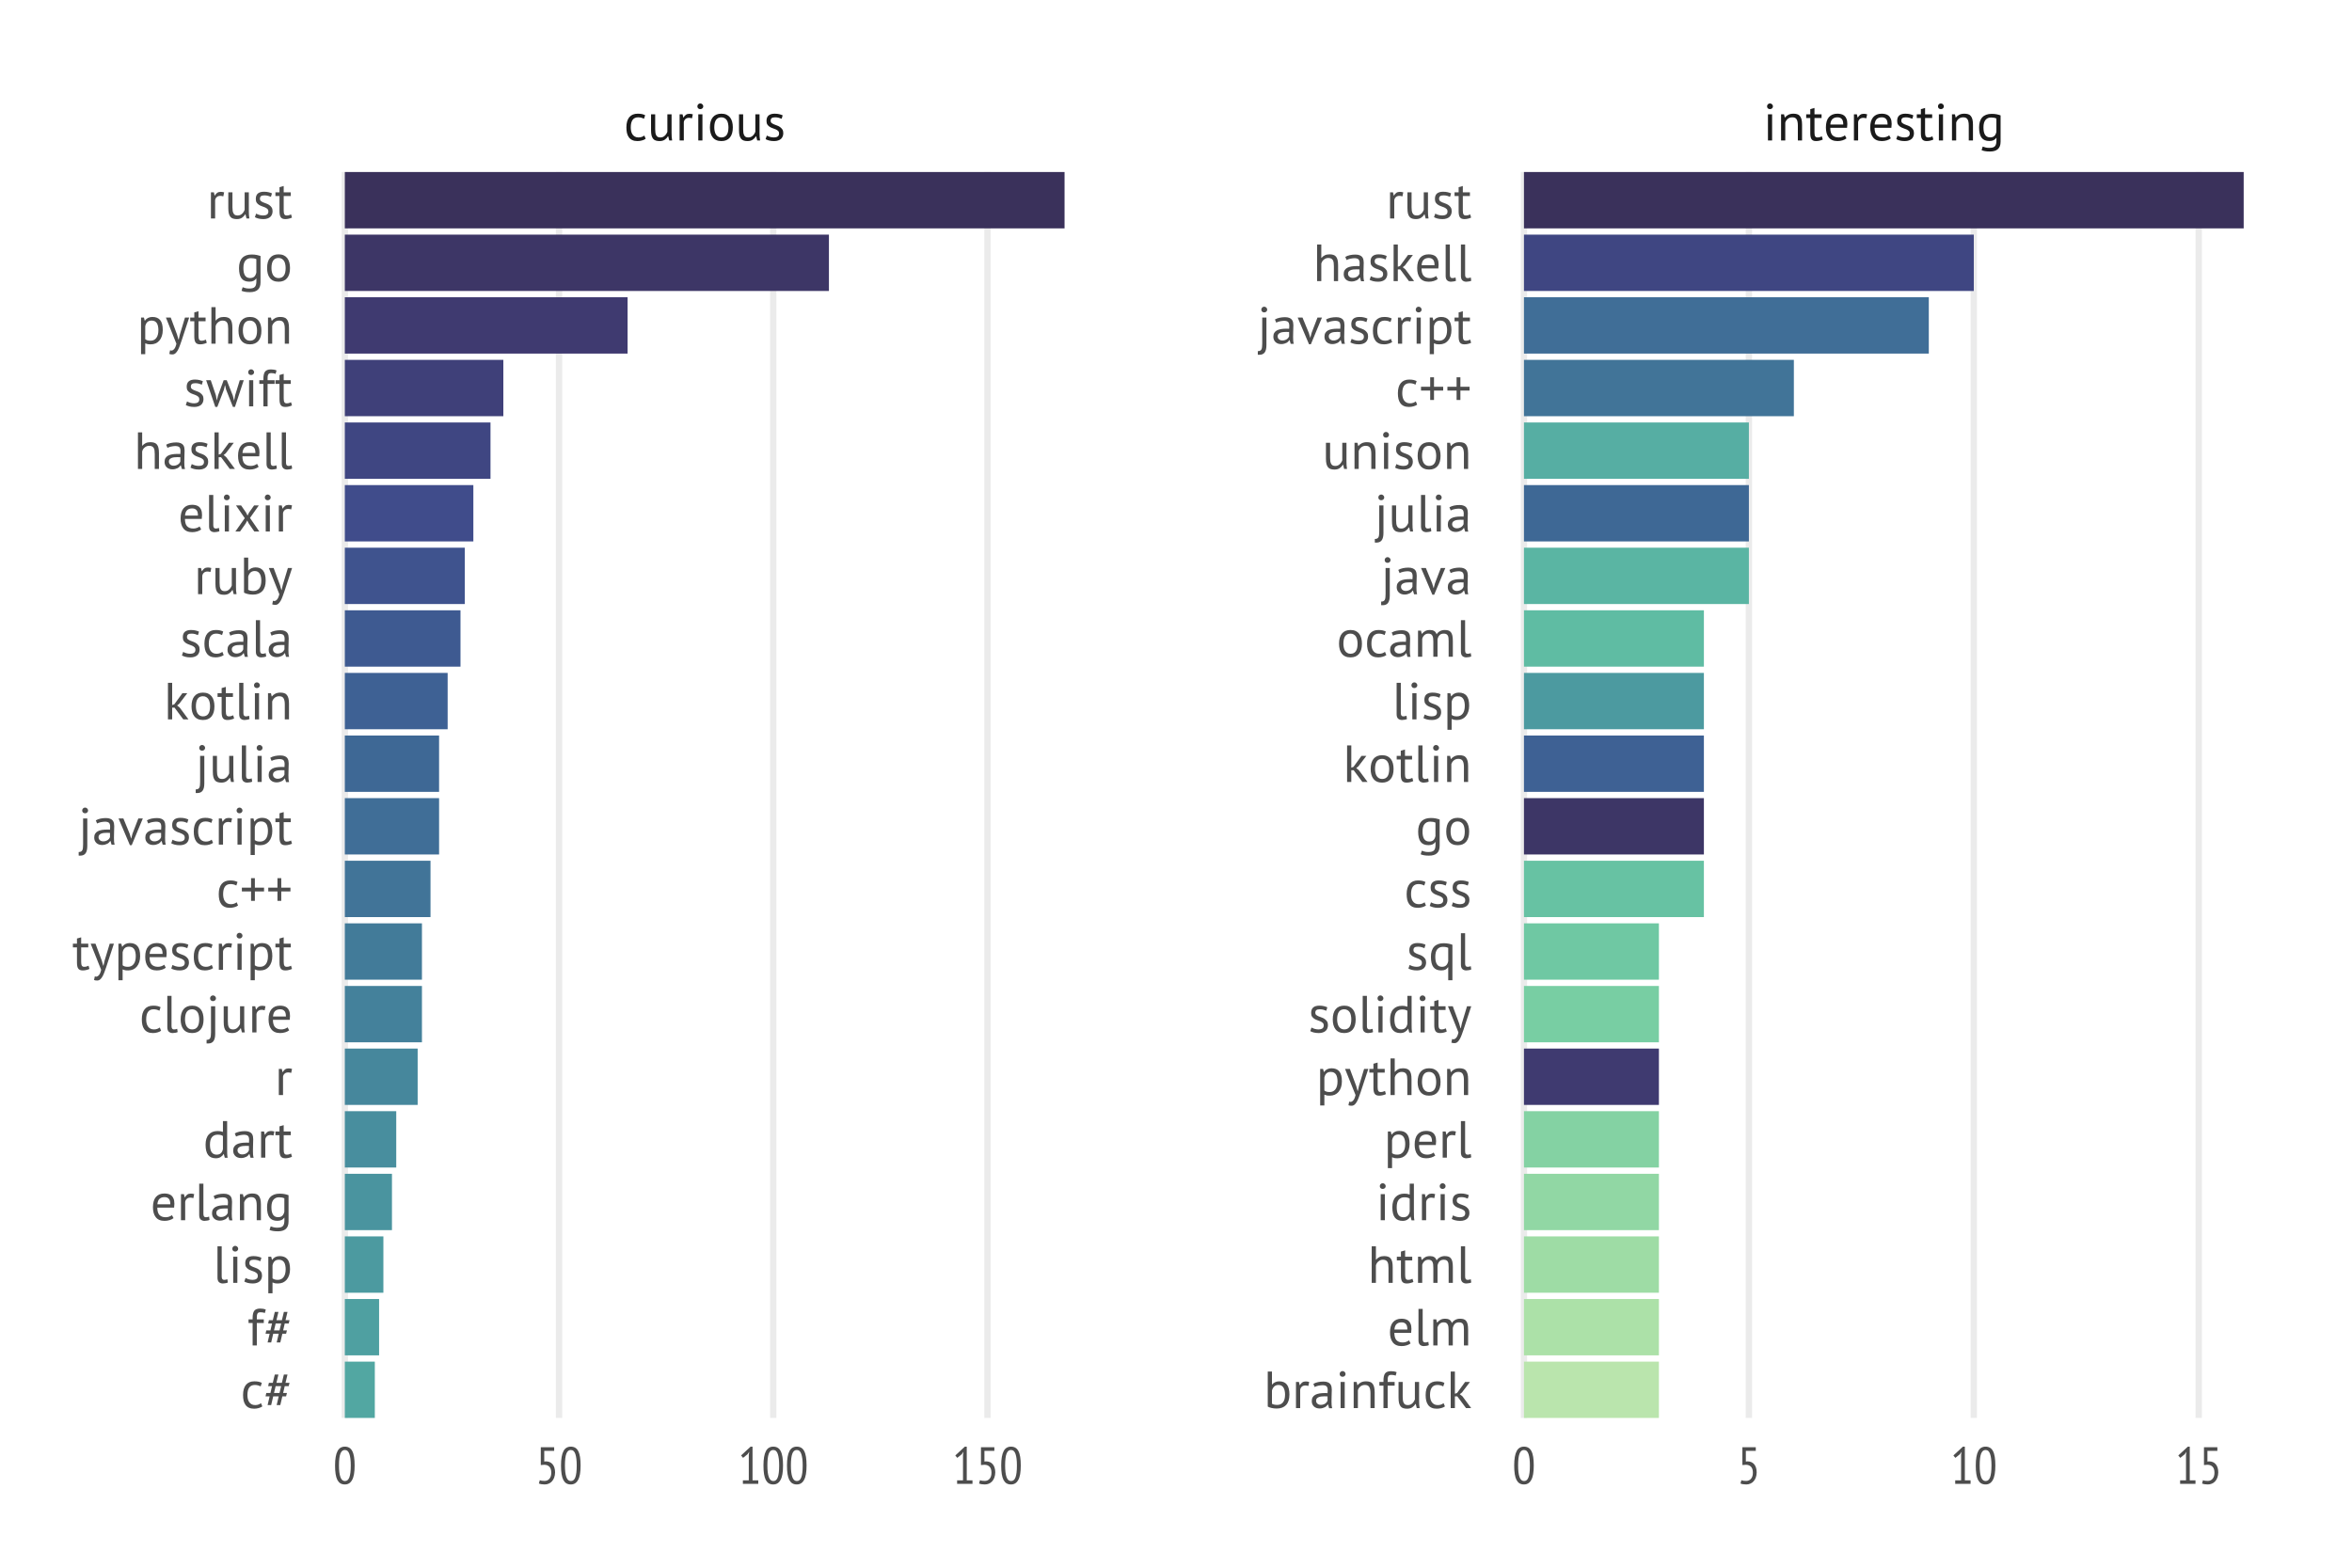 <?xml version="1.0" encoding="UTF-8"?>
<svg xmlns="http://www.w3.org/2000/svg" xmlns:xlink="http://www.w3.org/1999/xlink" width="648pt" height="432pt" viewBox="0 0 648 432" version="1.1">
<defs>
<g>
<symbol overflow="visible" id="glyph0-0">
<path style="stroke:none;" d="M 0.719 -10.078 L 10.078 -10.078 L 10.078 0 L 0.719 0 Z M 8.219 -8.938 L 5.406 -5.812 L 2.594 -8.938 L 1.875 -8.219 L 4.703 -5.047 L 1.875 -1.875 L 2.594 -1.156 L 5.406 -4.281 L 8.219 -1.156 L 8.938 -1.875 L 6.078 -5.047 L 8.938 -8.219 Z M 1.859 -0.391 L 1.969 -0.391 L 1.969 -0.562 L 2.031 -0.562 C 2.094 -0.562 2.145 -0.57 2.188 -0.594 C 2.238 -0.625 2.266 -0.672 2.266 -0.734 C 2.266 -0.805 2.238 -0.852 2.188 -0.875 C 2.133 -0.895 2.078 -0.906 2.016 -0.906 L 1.859 -0.906 Z M 2.031 -0.828 C 2.102 -0.828 2.141 -0.801 2.141 -0.75 C 2.141 -0.695 2.129 -0.664 2.109 -0.656 C 2.086 -0.656 2.055 -0.656 2.016 -0.656 L 1.969 -0.656 L 1.969 -0.828 Z M 2.719 -0.906 L 2.281 -0.906 L 2.281 -0.828 L 2.453 -0.828 L 2.453 -0.391 L 2.547 -0.391 L 2.547 -0.828 L 2.719 -0.828 Z M 3.203 -0.531 C 3.203 -0.488 3.164 -0.469 3.094 -0.469 C 3.031 -0.469 2.988 -0.477 2.969 -0.5 L 2.922 -0.406 C 2.941 -0.406 2.969 -0.398 3 -0.391 C 3.031 -0.379 3.066 -0.375 3.109 -0.375 C 3.242 -0.375 3.312 -0.43 3.312 -0.547 C 3.312 -0.629 3.266 -0.676 3.172 -0.688 C 3.086 -0.695 3.047 -0.727 3.047 -0.781 C 3.047 -0.812 3.078 -0.828 3.141 -0.828 C 3.191 -0.828 3.234 -0.816 3.266 -0.797 L 3.297 -0.891 C 3.242 -0.91 3.191 -0.922 3.141 -0.922 C 3.004 -0.922 2.938 -0.867 2.938 -0.766 C 2.938 -0.711 2.953 -0.676 2.984 -0.656 C 3.016 -0.645 3.039 -0.629 3.062 -0.609 C 3.094 -0.598 3.125 -0.586 3.156 -0.578 C 3.188 -0.566 3.203 -0.551 3.203 -0.531 Z M 3.422 -0.672 C 3.453 -0.691 3.492 -0.703 3.547 -0.703 C 3.586 -0.703 3.609 -0.68 3.609 -0.641 L 3.609 -0.625 C 3.598 -0.625 3.586 -0.625 3.578 -0.625 C 3.578 -0.633 3.566 -0.641 3.547 -0.641 C 3.43 -0.641 3.375 -0.586 3.375 -0.484 C 3.375 -0.41 3.41 -0.375 3.484 -0.375 C 3.547 -0.375 3.586 -0.398 3.609 -0.453 L 3.641 -0.391 L 3.734 -0.391 C 3.723 -0.41 3.719 -0.441 3.719 -0.484 L 3.719 -0.641 C 3.719 -0.742 3.672 -0.797 3.578 -0.797 C 3.535 -0.797 3.5 -0.789 3.469 -0.781 C 3.438 -0.77 3.41 -0.758 3.391 -0.75 Z M 3.531 -0.469 C 3.488 -0.469 3.469 -0.484 3.469 -0.516 C 3.469 -0.555 3.492 -0.578 3.547 -0.578 C 3.566 -0.578 3.578 -0.57 3.578 -0.562 C 3.586 -0.562 3.598 -0.562 3.609 -0.562 L 3.609 -0.516 C 3.598 -0.484 3.57 -0.469 3.531 -0.469 Z M 4.203 -0.391 L 4.203 -0.625 C 4.203 -0.738 4.16 -0.797 4.078 -0.797 C 4.004 -0.797 3.957 -0.77 3.938 -0.719 L 3.906 -0.781 L 3.828 -0.781 L 3.828 -0.391 L 3.938 -0.391 L 3.938 -0.641 C 3.957 -0.672 3.984 -0.688 4.016 -0.688 C 4.066 -0.688 4.094 -0.66 4.094 -0.609 L 4.094 -0.391 Z M 4.281 -0.406 C 4.32 -0.383 4.367 -0.375 4.422 -0.375 C 4.523 -0.375 4.578 -0.414 4.578 -0.5 C 4.578 -0.551 4.566 -0.582 4.547 -0.594 C 4.523 -0.602 4.5 -0.617 4.469 -0.641 C 4.414 -0.648 4.391 -0.66 4.391 -0.672 C 4.391 -0.691 4.406 -0.703 4.438 -0.703 C 4.477 -0.703 4.516 -0.691 4.547 -0.672 L 4.578 -0.766 C 4.547 -0.785 4.5 -0.797 4.438 -0.797 C 4.344 -0.797 4.297 -0.75 4.297 -0.656 C 4.297 -0.613 4.305 -0.582 4.328 -0.562 C 4.359 -0.551 4.383 -0.539 4.406 -0.531 C 4.457 -0.531 4.484 -0.516 4.484 -0.484 C 4.484 -0.473 4.469 -0.469 4.438 -0.469 C 4.383 -0.469 4.344 -0.473 4.312 -0.484 Z M 4.875 -0.609 C 4.875 -0.398 4.969 -0.297 5.156 -0.297 C 5.352 -0.297 5.453 -0.398 5.453 -0.609 C 5.453 -0.797 5.352 -0.891 5.156 -0.891 C 5.082 -0.891 5.016 -0.863 4.953 -0.812 C 4.898 -0.758 4.875 -0.691 4.875 -0.609 Z M 4.953 -0.609 C 4.953 -0.754 5.02 -0.828 5.156 -0.828 C 5.289 -0.828 5.359 -0.754 5.359 -0.609 C 5.359 -0.461 5.289 -0.391 5.156 -0.391 C 5.02 -0.391 4.953 -0.461 4.953 -0.609 Z M 5.25 -0.547 C 5.227 -0.535 5.207 -0.531 5.188 -0.531 C 5.145 -0.531 5.125 -0.555 5.125 -0.609 C 5.125 -0.641 5.145 -0.656 5.188 -0.656 L 5.234 -0.656 L 5.266 -0.719 C 5.223 -0.738 5.188 -0.75 5.156 -0.75 C 5.07 -0.75 5.031 -0.703 5.031 -0.609 C 5.031 -0.504 5.07 -0.453 5.156 -0.453 C 5.207 -0.453 5.242 -0.457 5.266 -0.469 Z M 5.75 -0.391 L 5.859 -0.391 L 5.859 -0.562 L 5.922 -0.562 C 5.973 -0.562 6.023 -0.57 6.078 -0.594 C 6.129 -0.625 6.156 -0.672 6.156 -0.734 C 6.156 -0.805 6.129 -0.852 6.078 -0.875 C 6.023 -0.895 5.969 -0.906 5.906 -0.906 L 5.75 -0.906 Z M 5.922 -0.828 C 5.992 -0.828 6.031 -0.801 6.031 -0.75 C 6.031 -0.695 6.02 -0.664 6 -0.656 C 5.977 -0.656 5.945 -0.656 5.906 -0.656 L 5.859 -0.656 L 5.859 -0.828 Z M 6.219 -0.672 C 6.258 -0.691 6.305 -0.703 6.359 -0.703 C 6.398 -0.703 6.422 -0.68 6.422 -0.641 L 6.422 -0.625 C 6.41 -0.625 6.398 -0.625 6.391 -0.625 C 6.379 -0.633 6.367 -0.641 6.359 -0.641 C 6.234 -0.641 6.172 -0.586 6.172 -0.484 C 6.172 -0.41 6.211 -0.375 6.297 -0.375 C 6.348 -0.375 6.391 -0.398 6.422 -0.453 L 6.453 -0.391 L 6.547 -0.391 C 6.535 -0.41 6.531 -0.441 6.531 -0.484 L 6.531 -0.641 C 6.531 -0.742 6.477 -0.797 6.375 -0.797 C 6.344 -0.797 6.305 -0.789 6.266 -0.781 C 6.234 -0.77 6.207 -0.758 6.188 -0.75 Z M 6.344 -0.469 C 6.301 -0.469 6.281 -0.484 6.281 -0.516 C 6.281 -0.555 6.305 -0.578 6.359 -0.578 C 6.367 -0.578 6.379 -0.57 6.391 -0.562 C 6.398 -0.562 6.41 -0.562 6.422 -0.562 L 6.422 -0.516 C 6.398 -0.484 6.375 -0.469 6.344 -0.469 Z M 6.891 -0.781 C 6.879 -0.789 6.859 -0.797 6.828 -0.797 C 6.785 -0.797 6.754 -0.77 6.734 -0.719 L 6.719 -0.781 L 6.625 -0.781 L 6.625 -0.391 L 6.734 -0.391 L 6.734 -0.641 C 6.734 -0.672 6.766 -0.688 6.828 -0.688 L 6.844 -0.688 C 6.852 -0.688 6.859 -0.68 6.859 -0.672 C 6.859 -0.672 6.863 -0.672 6.875 -0.672 Z M 6.953 -0.672 C 7.016 -0.691 7.062 -0.703 7.094 -0.703 C 7.133 -0.703 7.156 -0.68 7.156 -0.641 L 7.156 -0.625 C 7.145 -0.625 7.133 -0.625 7.125 -0.625 C 7.113 -0.633 7.102 -0.641 7.094 -0.641 C 6.969 -0.641 6.906 -0.586 6.906 -0.484 C 6.906 -0.41 6.945 -0.375 7.031 -0.375 C 7.094 -0.375 7.133 -0.398 7.156 -0.453 L 7.172 -0.453 L 7.188 -0.391 L 7.281 -0.391 C 7.27 -0.41 7.266 -0.441 7.266 -0.484 L 7.266 -0.641 C 7.266 -0.742 7.211 -0.797 7.109 -0.797 C 7.078 -0.797 7.047 -0.789 7.016 -0.781 C 6.984 -0.77 6.957 -0.758 6.938 -0.75 Z M 7.078 -0.469 C 7.035 -0.469 7.016 -0.484 7.016 -0.516 C 7.016 -0.555 7.039 -0.578 7.094 -0.578 C 7.102 -0.578 7.113 -0.57 7.125 -0.562 C 7.133 -0.562 7.145 -0.562 7.156 -0.562 L 7.156 -0.516 C 7.133 -0.484 7.109 -0.469 7.078 -0.469 Z M 7.672 -0.906 L 7.234 -0.906 L 7.234 -0.828 L 7.391 -0.828 L 7.391 -0.391 L 7.5 -0.391 L 7.5 -0.828 L 7.672 -0.828 Z M 7.797 -0.781 L 7.672 -0.781 L 7.844 -0.391 C 7.844 -0.336 7.82 -0.312 7.781 -0.312 L 7.766 -0.328 L 7.734 -0.25 C 7.754 -0.238 7.781 -0.234 7.812 -0.234 C 7.852 -0.234 7.898 -0.297 7.953 -0.422 L 8.094 -0.781 L 7.984 -0.781 L 7.906 -0.562 L 7.906 -0.484 L 7.891 -0.484 L 7.875 -0.562 Z M 8.141 -0.234 L 8.25 -0.234 L 8.25 -0.406 C 8.258 -0.383 8.285 -0.375 8.328 -0.375 C 8.461 -0.375 8.531 -0.445 8.531 -0.594 C 8.531 -0.727 8.477 -0.797 8.375 -0.797 C 8.32 -0.797 8.273 -0.773 8.234 -0.734 L 8.219 -0.734 L 8.219 -0.781 L 8.141 -0.781 Z M 8.344 -0.703 C 8.383 -0.703 8.406 -0.664 8.406 -0.594 C 8.406 -0.508 8.375 -0.469 8.312 -0.469 C 8.289 -0.469 8.27 -0.473 8.25 -0.484 L 8.25 -0.641 C 8.25 -0.68 8.281 -0.703 8.344 -0.703 Z M 8.906 -0.484 C 8.883 -0.473 8.848 -0.469 8.797 -0.469 C 8.734 -0.469 8.695 -0.492 8.688 -0.547 L 8.953 -0.547 L 8.953 -0.641 C 8.953 -0.691 8.938 -0.727 8.906 -0.75 C 8.875 -0.781 8.832 -0.797 8.781 -0.797 C 8.656 -0.797 8.594 -0.723 8.594 -0.578 C 8.594 -0.441 8.656 -0.375 8.781 -0.375 C 8.812 -0.375 8.844 -0.379 8.875 -0.391 C 8.906 -0.398 8.93 -0.41 8.953 -0.422 Z M 8.781 -0.703 C 8.844 -0.703 8.867 -0.676 8.859 -0.625 L 8.703 -0.625 C 8.703 -0.676 8.727 -0.703 8.781 -0.703 Z M 8.781 -0.703 "/>
</symbol>
<symbol overflow="visible" id="glyph0-1">
<path style="stroke:none;" d="M 6.016 -0.469 C 5.734 -0.258 5.395 -0.102 5 0 C 4.602 0.113 4.191 0.172 3.766 0.172 C 3.203 0.172 2.727 0.082 2.344 -0.094 C 1.957 -0.27 1.641 -0.523 1.391 -0.859 C 1.148 -1.191 0.973 -1.586 0.859 -2.047 C 0.754 -2.516 0.703 -3.031 0.703 -3.594 C 0.703 -4.82 0.969 -5.758 1.5 -6.406 C 2.039 -7.051 2.816 -7.375 3.828 -7.375 C 4.297 -7.375 4.688 -7.336 5 -7.266 C 5.32 -7.191 5.613 -7.086 5.875 -6.953 L 5.547 -5.969 C 5.328 -6.094 5.082 -6.191 4.812 -6.266 C 4.539 -6.336 4.254 -6.375 3.953 -6.375 C 2.586 -6.375 1.906 -5.445 1.906 -3.594 C 1.906 -3.227 1.941 -2.879 2.016 -2.547 C 2.086 -2.223 2.207 -1.93 2.375 -1.672 C 2.539 -1.422 2.758 -1.219 3.031 -1.062 C 3.301 -0.906 3.641 -0.828 4.047 -0.828 C 4.391 -0.828 4.695 -0.879 4.969 -0.984 C 5.25 -1.098 5.473 -1.223 5.641 -1.359 Z M 6.016 -0.469 "/>
</symbol>
<symbol overflow="visible" id="glyph0-2">
<path style="stroke:none;" d="M 2.141 -7.203 L 2.141 -3.094 C 2.141 -2.719 2.16 -2.391 2.203 -2.109 C 2.254 -1.828 2.332 -1.594 2.438 -1.406 C 2.539 -1.219 2.68 -1.07 2.859 -0.969 C 3.047 -0.875 3.281 -0.828 3.562 -0.828 C 3.82 -0.828 4.051 -0.867 4.25 -0.953 C 4.445 -1.035 4.625 -1.148 4.781 -1.297 C 4.945 -1.441 5.086 -1.609 5.203 -1.797 C 5.328 -1.984 5.426 -2.18 5.5 -2.391 L 5.5 -7.203 L 6.656 -7.203 L 6.656 -2.047 C 6.656 -1.703 6.664 -1.344 6.688 -0.969 C 6.719 -0.602 6.758 -0.281 6.812 0 L 6.016 0 L 5.734 -1.141 L 5.656 -1.141 C 5.438 -0.766 5.141 -0.453 4.766 -0.203 C 4.391 0.047 3.914 0.172 3.344 0.172 C 2.957 0.172 2.617 0.125 2.328 0.031 C 2.035 -0.051 1.789 -0.207 1.594 -0.438 C 1.395 -0.676 1.242 -0.988 1.141 -1.375 C 1.047 -1.758 1 -2.254 1 -2.859 L 1 -7.203 Z M 2.141 -7.203 "/>
</symbol>
<symbol overflow="visible" id="glyph0-3">
<path style="stroke:none;" d="M 4.516 -6.094 C 4.223 -6.188 3.945 -6.234 3.688 -6.234 C 3.27 -6.234 2.941 -6.117 2.703 -5.891 C 2.461 -5.672 2.316 -5.391 2.266 -5.047 L 2.266 0 L 1.109 0 L 1.109 -7.203 L 1.922 -7.203 L 2.125 -6.328 L 2.188 -6.328 C 2.375 -6.648 2.594 -6.898 2.844 -7.078 C 3.102 -7.254 3.426 -7.344 3.812 -7.344 C 4.094 -7.344 4.406 -7.297 4.75 -7.203 Z M 4.516 -6.094 "/>
</symbol>
<symbol overflow="visible" id="glyph0-4">
<path style="stroke:none;" d="M 1.359 -7.203 L 2.5 -7.203 L 2.5 0 L 1.359 0 Z M 1.109 -9.391 C 1.109 -9.609 1.18 -9.797 1.328 -9.953 C 1.484 -10.117 1.676 -10.203 1.906 -10.203 C 2.133 -10.203 2.328 -10.117 2.484 -9.953 C 2.648 -9.797 2.734 -9.609 2.734 -9.391 C 2.734 -9.172 2.648 -8.988 2.484 -8.844 C 2.328 -8.695 2.133 -8.625 1.906 -8.625 C 1.676 -8.625 1.484 -8.695 1.328 -8.844 C 1.18 -8.988 1.109 -9.172 1.109 -9.391 Z M 1.109 -9.391 "/>
</symbol>
<symbol overflow="visible" id="glyph0-5">
<path style="stroke:none;" d="M 0.703 -3.594 C 0.703 -4.82 0.973 -5.758 1.516 -6.406 C 2.055 -7.051 2.836 -7.375 3.859 -7.375 C 4.398 -7.375 4.867 -7.285 5.266 -7.109 C 5.66 -6.93 5.988 -6.676 6.25 -6.344 C 6.508 -6.008 6.703 -5.609 6.828 -5.141 C 6.953 -4.68 7.016 -4.164 7.016 -3.594 C 7.016 -2.375 6.742 -1.441 6.203 -0.797 C 5.66 -0.148 4.879 0.172 3.859 0.172 C 3.316 0.172 2.848 0.082 2.453 -0.094 C 2.055 -0.27 1.727 -0.523 1.469 -0.859 C 1.207 -1.191 1.016 -1.586 0.891 -2.047 C 0.766 -2.516 0.703 -3.031 0.703 -3.594 Z M 1.906 -3.594 C 1.906 -3.227 1.941 -2.879 2.016 -2.547 C 2.086 -2.211 2.195 -1.922 2.344 -1.672 C 2.5 -1.422 2.703 -1.219 2.953 -1.062 C 3.203 -0.906 3.504 -0.828 3.859 -0.828 C 5.16 -0.828 5.812 -1.75 5.812 -3.594 C 5.812 -3.969 5.773 -4.32 5.703 -4.656 C 5.641 -5 5.531 -5.297 5.375 -5.547 C 5.219 -5.797 5.016 -5.992 4.766 -6.141 C 4.516 -6.297 4.211 -6.375 3.859 -6.375 C 2.555 -6.375 1.906 -5.445 1.906 -3.594 Z M 1.906 -3.594 "/>
</symbol>
<symbol overflow="visible" id="glyph0-6">
<path style="stroke:none;" d="M 4.281 -1.953 C 4.281 -2.242 4.191 -2.469 4.016 -2.625 C 3.848 -2.789 3.633 -2.93 3.375 -3.047 C 3.125 -3.16 2.848 -3.266 2.547 -3.359 C 2.242 -3.461 1.961 -3.594 1.703 -3.75 C 1.453 -3.906 1.238 -4.109 1.062 -4.359 C 0.895 -4.609 0.812 -4.945 0.812 -5.375 C 0.812 -6.062 1.004 -6.566 1.391 -6.891 C 1.785 -7.211 2.336 -7.375 3.047 -7.375 C 3.555 -7.375 3.988 -7.328 4.344 -7.234 C 4.695 -7.148 5.004 -7.047 5.266 -6.922 L 4.984 -5.969 C 4.766 -6.07 4.5 -6.164 4.188 -6.25 C 3.875 -6.332 3.539 -6.375 3.188 -6.375 C 2.758 -6.375 2.445 -6.301 2.25 -6.156 C 2.051 -6.008 1.953 -5.758 1.953 -5.406 C 1.953 -5.156 2.039 -4.957 2.219 -4.812 C 2.395 -4.676 2.609 -4.551 2.859 -4.438 C 3.109 -4.332 3.383 -4.227 3.688 -4.125 C 4 -4.02 4.281 -3.879 4.531 -3.703 C 4.781 -3.523 4.992 -3.305 5.172 -3.047 C 5.348 -2.785 5.438 -2.438 5.438 -2 C 5.438 -1.695 5.383 -1.41 5.281 -1.141 C 5.176 -0.867 5.02 -0.633 4.812 -0.438 C 4.602 -0.25 4.344 -0.102 4.031 0 C 3.719 0.113 3.348 0.172 2.922 0.172 C 2.379 0.172 1.914 0.117 1.531 0.016 C 1.145 -0.086 0.82 -0.211 0.562 -0.359 L 0.906 -1.344 C 1.125 -1.219 1.41 -1.098 1.766 -0.984 C 2.129 -0.879 2.492 -0.828 2.859 -0.828 C 3.266 -0.828 3.602 -0.91 3.875 -1.078 C 4.145 -1.242 4.281 -1.535 4.281 -1.953 Z M 4.281 -1.953 "/>
</symbol>
<symbol overflow="visible" id="glyph0-7">
<path style="stroke:none;" d="M 5.734 0 L 5.734 -4.109 C 5.734 -4.859 5.625 -5.422 5.406 -5.797 C 5.188 -6.18 4.789 -6.375 4.219 -6.375 C 3.707 -6.375 3.285 -6.234 2.953 -5.953 C 2.629 -5.68 2.398 -5.336 2.266 -4.922 L 2.266 0 L 1.109 0 L 1.109 -7.203 L 1.922 -7.203 L 2.125 -6.328 L 2.188 -6.328 C 2.414 -6.629 2.723 -6.879 3.109 -7.078 C 3.504 -7.273 3.973 -7.375 4.516 -7.375 C 4.898 -7.375 5.242 -7.328 5.547 -7.234 C 5.848 -7.148 6.094 -6.988 6.281 -6.75 C 6.477 -6.52 6.629 -6.211 6.734 -5.828 C 6.836 -5.441 6.891 -4.945 6.891 -4.344 L 6.891 0 Z M 5.734 0 "/>
</symbol>
<symbol overflow="visible" id="glyph0-8">
<path style="stroke:none;" d="M 0.156 -7.203 L 1.281 -7.203 L 1.281 -8.625 L 2.438 -8.953 L 2.438 -7.203 L 4.391 -7.203 L 4.391 -6.188 L 2.438 -6.188 L 2.438 -2.203 C 2.438 -1.703 2.5 -1.348 2.625 -1.141 C 2.75 -0.93 2.957 -0.828 3.25 -0.828 C 3.5 -0.828 3.711 -0.852 3.891 -0.906 C 4.066 -0.969 4.258 -1.039 4.469 -1.125 L 4.719 -0.25 C 4.469 -0.125 4.188 -0.023 3.875 0.047 C 3.57 0.129 3.238 0.172 2.875 0.172 C 2.289 0.172 1.879 0.004 1.641 -0.328 C 1.398 -0.66 1.281 -1.211 1.281 -1.984 L 1.281 -6.188 L 0.156 -6.188 Z M 0.156 -7.203 "/>
</symbol>
<symbol overflow="visible" id="glyph0-9">
<path style="stroke:none;" d="M 6.375 -0.578 C 6.082 -0.348 5.719 -0.164 5.281 -0.031 C 4.844 0.102 4.379 0.172 3.891 0.172 C 3.336 0.172 2.859 0.082 2.453 -0.094 C 2.055 -0.27 1.727 -0.523 1.469 -0.859 C 1.207 -1.191 1.016 -1.586 0.891 -2.047 C 0.766 -2.504 0.703 -3.02 0.703 -3.594 C 0.703 -4.832 0.973 -5.77 1.516 -6.406 C 2.066 -7.051 2.852 -7.375 3.875 -7.375 C 4.195 -7.375 4.52 -7.336 4.844 -7.266 C 5.176 -7.191 5.473 -7.055 5.734 -6.859 C 5.992 -6.66 6.203 -6.375 6.359 -6 C 6.523 -5.633 6.609 -5.145 6.609 -4.531 C 6.609 -4.219 6.582 -3.867 6.531 -3.484 L 1.906 -3.484 C 1.906 -3.066 1.945 -2.691 2.031 -2.359 C 2.113 -2.035 2.242 -1.758 2.422 -1.531 C 2.609 -1.312 2.848 -1.141 3.141 -1.016 C 3.441 -0.891 3.801 -0.828 4.219 -0.828 C 4.539 -0.828 4.863 -0.883 5.188 -1 C 5.52 -1.125 5.77 -1.258 5.938 -1.406 Z M 3.891 -6.375 C 3.328 -6.375 2.875 -6.223 2.531 -5.922 C 2.188 -5.617 1.984 -5.109 1.922 -4.391 L 5.484 -4.391 C 5.484 -5.117 5.344 -5.629 5.062 -5.922 C 4.789 -6.223 4.398 -6.375 3.891 -6.375 Z M 3.891 -6.375 "/>
</symbol>
<symbol overflow="visible" id="glyph0-10">
<path style="stroke:none;" d="M 6.625 0.328 C 6.625 1.266 6.375 1.953 5.875 2.391 C 5.383 2.828 4.656 3.047 3.688 3.047 C 3.113 3.047 2.648 3.008 2.297 2.938 C 1.941 2.875 1.641 2.785 1.391 2.672 L 1.703 1.688 C 1.922 1.77 2.164 1.848 2.438 1.922 C 2.707 2.004 3.055 2.047 3.484 2.047 C 3.891 2.047 4.219 2.008 4.469 1.938 C 4.727 1.863 4.93 1.742 5.078 1.578 C 5.234 1.41 5.336 1.191 5.391 0.922 C 5.453 0.66 5.484 0.348 5.484 -0.016 L 5.484 -0.703 L 5.438 -0.703 C 5.238 -0.422 4.988 -0.207 4.688 -0.062 C 4.395 0.082 4.008 0.156 3.531 0.156 C 2.562 0.156 1.848 -0.145 1.391 -0.75 C 0.93 -1.352 0.703 -2.297 0.703 -3.578 C 0.703 -4.805 0.992 -5.738 1.578 -6.375 C 2.172 -7.008 3.035 -7.328 4.172 -7.328 C 4.723 -7.328 5.191 -7.285 5.578 -7.203 C 5.973 -7.117 6.32 -7.02 6.625 -6.906 Z M 3.734 -0.844 C 4.223 -0.844 4.602 -0.961 4.875 -1.203 C 5.156 -1.453 5.352 -1.836 5.469 -2.359 L 5.469 -6.047 C 5.082 -6.234 4.594 -6.328 4 -6.328 C 3.352 -6.328 2.844 -6.102 2.469 -5.656 C 2.094 -5.219 1.906 -4.531 1.906 -3.594 C 1.906 -3.188 1.938 -2.812 2 -2.469 C 2.07 -2.133 2.176 -1.848 2.312 -1.609 C 2.457 -1.367 2.645 -1.18 2.875 -1.047 C 3.113 -0.91 3.398 -0.844 3.734 -0.844 Z M 3.734 -0.844 "/>
</symbol>
<symbol overflow="visible" id="glyph0-11">
<path style="stroke:none;" d="M 1.109 -10.078 L 2.266 -10.078 L 2.266 -6.5 L 2.312 -6.5 C 2.539 -6.781 2.82 -6.992 3.156 -7.141 C 3.5 -7.297 3.875 -7.375 4.281 -7.375 C 5.207 -7.375 5.906 -7.078 6.375 -6.484 C 6.844 -5.891 7.078 -4.969 7.078 -3.719 C 7.078 -2.457 6.77 -1.5 6.156 -0.844 C 5.539 -0.195 4.676 0.125 3.562 0.125 C 3.02 0.125 2.531 0.066 2.094 -0.047 C 1.656 -0.16 1.328 -0.285 1.109 -0.422 Z M 4.078 -6.375 C 3.598 -6.375 3.207 -6.238 2.906 -5.969 C 2.613 -5.695 2.398 -5.316 2.266 -4.828 L 2.266 -1.203 C 2.441 -1.086 2.66 -1.004 2.922 -0.953 C 3.18 -0.898 3.453 -0.875 3.734 -0.875 C 4.379 -0.875 4.895 -1.102 5.281 -1.562 C 5.676 -2.031 5.875 -2.754 5.875 -3.734 C 5.875 -4.109 5.836 -4.457 5.766 -4.781 C 5.703 -5.102 5.598 -5.379 5.453 -5.609 C 5.316 -5.848 5.133 -6.035 4.906 -6.172 C 4.676 -6.305 4.398 -6.375 4.078 -6.375 Z M 4.078 -6.375 "/>
</symbol>
<symbol overflow="visible" id="glyph0-12">
<path style="stroke:none;" d="M 1 -6.672 C 1.363 -6.891 1.785 -7.051 2.266 -7.156 C 2.754 -7.258 3.258 -7.312 3.781 -7.312 C 4.281 -7.312 4.68 -7.242 4.984 -7.109 C 5.297 -6.984 5.531 -6.812 5.688 -6.594 C 5.844 -6.375 5.945 -6.133 6 -5.875 C 6.051 -5.613 6.078 -5.352 6.078 -5.094 C 6.078 -4.52 6.062 -3.957 6.031 -3.406 C 6.008 -2.863 6 -2.348 6 -1.859 C 6 -1.504 6.008 -1.164 6.031 -0.844 C 6.062 -0.531 6.113 -0.238 6.188 0.031 L 5.344 0.031 L 5.047 -0.984 L 4.969 -0.984 C 4.883 -0.848 4.773 -0.711 4.641 -0.578 C 4.516 -0.453 4.359 -0.336 4.172 -0.234 C 3.992 -0.141 3.785 -0.062 3.547 0 C 3.305 0.07 3.031 0.109 2.719 0.109 C 2.414 0.109 2.129 0.062 1.859 -0.031 C 1.598 -0.125 1.367 -0.258 1.172 -0.438 C 0.984 -0.613 0.832 -0.828 0.719 -1.078 C 0.613 -1.328 0.562 -1.613 0.562 -1.938 C 0.562 -2.352 0.645 -2.703 0.812 -2.984 C 0.988 -3.273 1.234 -3.504 1.547 -3.672 C 1.859 -3.836 2.234 -3.957 2.672 -4.031 C 3.109 -4.102 3.594 -4.141 4.125 -4.141 C 4.258 -4.141 4.391 -4.141 4.516 -4.141 C 4.641 -4.141 4.77 -4.129 4.906 -4.109 C 4.938 -4.391 4.953 -4.648 4.953 -4.891 C 4.953 -5.41 4.848 -5.773 4.641 -5.984 C 4.43 -6.203 4.047 -6.312 3.484 -6.312 C 3.316 -6.312 3.141 -6.297 2.953 -6.266 C 2.766 -6.242 2.57 -6.211 2.375 -6.172 C 2.188 -6.129 2.004 -6.078 1.828 -6.016 C 1.648 -5.953 1.492 -5.883 1.359 -5.812 Z M 3.047 -0.891 C 3.305 -0.891 3.539 -0.926 3.75 -1 C 3.969 -1.07 4.148 -1.16 4.297 -1.266 C 4.453 -1.379 4.582 -1.504 4.688 -1.641 C 4.789 -1.773 4.863 -1.906 4.906 -2.031 L 4.906 -3.234 C 4.77 -3.234 4.633 -3.234 4.5 -3.234 C 4.363 -3.242 4.227 -3.25 4.094 -3.25 C 3.789 -3.25 3.5 -3.234 3.219 -3.203 C 2.938 -3.172 2.688 -3.109 2.469 -3.016 C 2.25 -2.922 2.07 -2.797 1.938 -2.641 C 1.812 -2.484 1.75 -2.285 1.75 -2.047 C 1.75 -1.711 1.867 -1.438 2.109 -1.219 C 2.359 -1 2.672 -0.891 3.047 -0.891 Z M 3.047 -0.891 "/>
</symbol>
<symbol overflow="visible" id="glyph0-13">
<path style="stroke:none;" d="M 0.312 -7.203 L 1.438 -7.203 L 1.438 -7.609 C 1.438 -8.047 1.473 -8.426 1.547 -8.75 C 1.617 -9.082 1.734 -9.352 1.891 -9.562 C 2.055 -9.77 2.27 -9.922 2.531 -10.016 C 2.789 -10.117 3.113 -10.172 3.5 -10.172 C 3.812 -10.172 4.082 -10.148 4.312 -10.109 C 4.551 -10.078 4.801 -10.004 5.062 -9.891 L 4.797 -8.938 C 4.578 -9.031 4.367 -9.086 4.172 -9.109 C 3.973 -9.141 3.785 -9.156 3.609 -9.156 C 3.359 -9.156 3.164 -9.117 3.031 -9.047 C 2.895 -8.973 2.797 -8.859 2.734 -8.703 C 2.672 -8.555 2.629 -8.375 2.609 -8.156 C 2.598 -7.945 2.594 -7.695 2.594 -7.406 L 2.594 -7.203 L 4.516 -7.203 L 4.516 -6.188 L 2.594 -6.188 L 2.594 0 L 1.438 0 L 1.438 -6.188 L 0.312 -6.188 Z M 0.312 -7.203 "/>
</symbol>
<symbol overflow="visible" id="glyph0-14">
<path style="stroke:none;" d="M 2.922 -3.234 L 2.266 -3.234 L 2.266 0 L 1.109 0 L 1.109 -10.078 L 2.266 -10.078 L 2.266 -3.953 L 2.859 -4.156 L 5.078 -7.203 L 6.422 -7.203 L 4.219 -4.312 L 3.625 -3.828 L 4.344 -3.25 L 6.75 0 L 5.328 0 Z M 2.922 -3.234 "/>
</symbol>
<symbol overflow="visible" id="glyph0-15">
<path style="stroke:none;" d="M 2.391 -1.766 C 2.391 -1.43 2.445 -1.191 2.562 -1.047 C 2.676 -0.898 2.836 -0.828 3.047 -0.828 C 3.172 -0.828 3.305 -0.836 3.453 -0.859 C 3.598 -0.879 3.766 -0.926 3.953 -1 L 4.078 -0.094 C 3.922 -0.008 3.707 0.051 3.438 0.094 C 3.164 0.145 2.926 0.172 2.719 0.172 C 2.289 0.172 1.938 0.051 1.656 -0.188 C 1.375 -0.438 1.234 -0.852 1.234 -1.438 L 1.234 -10.078 L 2.391 -10.078 Z M 2.391 -1.766 "/>
</symbol>
<symbol overflow="visible" id="glyph0-16">
<path style="stroke:none;" d="M 5.328 0 L 5.328 -4.078 C 5.328 -4.461 5.312 -4.797 5.281 -5.078 C 5.25 -5.359 5.18 -5.594 5.078 -5.781 C 4.984 -5.977 4.848 -6.125 4.672 -6.219 C 4.492 -6.32 4.258 -6.375 3.969 -6.375 C 3.531 -6.375 3.164 -6.238 2.875 -5.969 C 2.582 -5.695 2.379 -5.359 2.266 -4.953 L 2.266 0 L 1.109 0 L 1.109 -7.203 L 1.922 -7.203 L 2.125 -6.328 L 2.188 -6.328 C 2.445 -6.629 2.742 -6.879 3.078 -7.078 C 3.422 -7.273 3.867 -7.375 4.422 -7.375 C 4.879 -7.375 5.254 -7.285 5.547 -7.109 C 5.848 -6.93 6.078 -6.625 6.234 -6.188 C 6.453 -6.551 6.754 -6.836 7.141 -7.047 C 7.535 -7.266 7.977 -7.375 8.469 -7.375 C 8.875 -7.375 9.211 -7.328 9.484 -7.234 C 9.766 -7.148 9.992 -6.988 10.172 -6.75 C 10.359 -6.52 10.492 -6.207 10.578 -5.812 C 10.66 -5.426 10.703 -4.93 10.703 -4.328 L 10.703 0 L 9.547 0 L 9.547 -4.344 C 9.547 -4.688 9.531 -4.984 9.5 -5.234 C 9.469 -5.492 9.398 -5.707 9.297 -5.875 C 9.191 -6.039 9.051 -6.164 8.875 -6.25 C 8.695 -6.332 8.469 -6.375 8.188 -6.375 C 7.707 -6.375 7.332 -6.238 7.062 -5.969 C 6.789 -5.695 6.598 -5.312 6.484 -4.812 L 6.484 0 Z M 5.328 0 "/>
</symbol>
<symbol overflow="visible" id="glyph0-17">
<path style="stroke:none;" d="M 5.734 0 L 5.734 -4.109 C 5.734 -4.484 5.711 -4.812 5.672 -5.094 C 5.629 -5.375 5.551 -5.609 5.438 -5.797 C 5.32 -5.984 5.164 -6.125 4.969 -6.219 C 4.77 -6.32 4.508 -6.375 4.188 -6.375 C 3.738 -6.375 3.332 -6.223 2.969 -5.922 C 2.602 -5.629 2.367 -5.254 2.266 -4.797 L 2.266 0 L 1.109 0 L 1.109 -10.078 L 2.266 -10.078 L 2.266 -6.391 L 2.312 -6.391 C 2.562 -6.691 2.863 -6.93 3.219 -7.109 C 3.57 -7.285 4.008 -7.375 4.531 -7.375 C 4.926 -7.375 5.27 -7.328 5.562 -7.234 C 5.863 -7.148 6.113 -6.988 6.312 -6.75 C 6.508 -6.52 6.656 -6.211 6.75 -5.828 C 6.844 -5.441 6.891 -4.945 6.891 -4.344 L 6.891 0 Z M 5.734 0 "/>
</symbol>
<symbol overflow="visible" id="glyph0-18">
<path style="stroke:none;" d="M 6.641 -2.484 C 6.641 -1.992 6.645 -1.547 6.656 -1.141 C 6.664 -0.742 6.707 -0.352 6.781 0.031 L 6 0.031 L 5.719 -1 L 5.656 -1 C 5.469 -0.656 5.191 -0.375 4.828 -0.156 C 4.461 0.062 4.035 0.172 3.547 0.172 C 2.586 0.172 1.875 -0.129 1.406 -0.734 C 0.938 -1.336 0.703 -2.285 0.703 -3.578 C 0.703 -4.805 0.992 -5.738 1.578 -6.375 C 2.16 -7.008 2.957 -7.328 3.969 -7.328 C 4.332 -7.328 4.613 -7.305 4.812 -7.266 C 5.02 -7.234 5.242 -7.176 5.484 -7.094 L 5.484 -10.078 L 6.641 -10.078 Z M 3.734 -0.828 C 4.223 -0.828 4.609 -0.953 4.891 -1.203 C 5.18 -1.461 5.379 -1.852 5.484 -2.375 L 5.484 -5.953 C 5.316 -6.086 5.117 -6.18 4.891 -6.234 C 4.672 -6.297 4.379 -6.328 4.016 -6.328 C 3.359 -6.328 2.844 -6.109 2.469 -5.672 C 2.094 -5.234 1.906 -4.535 1.906 -3.578 C 1.906 -3.18 1.938 -2.812 2 -2.469 C 2.062 -2.133 2.16 -1.848 2.297 -1.609 C 2.441 -1.367 2.633 -1.176 2.875 -1.031 C 3.113 -0.895 3.398 -0.828 3.734 -0.828 Z M 3.734 -0.828 "/>
</symbol>
<symbol overflow="visible" id="glyph0-19">
<path style="stroke:none;" d="M 1.109 -7.203 L 1.906 -7.203 L 2.125 -6.344 L 2.172 -6.344 C 2.391 -6.676 2.676 -6.93 3.031 -7.109 C 3.383 -7.285 3.785 -7.375 4.234 -7.375 C 5.191 -7.375 5.906 -7.086 6.375 -6.516 C 6.852 -5.953 7.094 -5.031 7.094 -3.75 C 7.094 -3.145 7.008 -2.598 6.844 -2.109 C 6.688 -1.629 6.461 -1.219 6.172 -0.875 C 5.891 -0.539 5.547 -0.281 5.141 -0.094 C 4.734 0.082 4.281 0.172 3.781 0.172 C 3.414 0.172 3.129 0.148 2.922 0.109 C 2.723 0.066 2.504 -0.004 2.266 -0.109 L 2.266 2.875 L 1.109 2.875 Z M 4.016 -6.375 C 3.523 -6.375 3.141 -6.242 2.859 -5.984 C 2.578 -5.734 2.379 -5.348 2.266 -4.828 L 2.266 -1.25 C 2.43 -1.113 2.625 -1.008 2.844 -0.938 C 3.07 -0.863 3.367 -0.828 3.734 -0.828 C 4.391 -0.828 4.91 -1.07 5.297 -1.562 C 5.691 -2.062 5.891 -2.797 5.891 -3.766 C 5.891 -4.148 5.852 -4.504 5.781 -4.828 C 5.719 -5.148 5.613 -5.426 5.469 -5.656 C 5.32 -5.883 5.129 -6.062 4.891 -6.188 C 4.648 -6.312 4.359 -6.375 4.016 -6.375 Z M 4.016 -6.375 "/>
</symbol>
<symbol overflow="visible" id="glyph0-20">
<path style="stroke:none;" d="M 3.234 -2.531 L 3.625 -1.156 L 3.703 -1.156 L 4.016 -2.547 L 5.422 -7.203 L 6.578 -7.203 L 4.453 -0.734 C 4.285 -0.266 4.125 0.188 3.969 0.625 C 3.812 1.07 3.633 1.469 3.438 1.812 C 3.25 2.156 3.035 2.43 2.797 2.641 C 2.555 2.848 2.273 2.953 1.953 2.953 C 1.609 2.953 1.328 2.906 1.109 2.812 L 1.312 1.812 C 1.438 1.863 1.555 1.891 1.672 1.891 C 1.941 1.891 2.203 1.742 2.453 1.453 C 2.703 1.172 2.906 0.688 3.062 0 L 0.172 -7.203 L 1.5 -7.203 Z M 3.234 -2.531 "/>
</symbol>
<symbol overflow="visible" id="glyph0-21">
<path style="stroke:none;" d="M 6.625 2.875 L 5.469 2.875 L 5.469 -0.719 L 5.422 -0.719 C 5.223 -0.426 4.977 -0.203 4.688 -0.047 C 4.395 0.098 4.008 0.172 3.531 0.172 C 2.57 0.172 1.859 -0.129 1.391 -0.734 C 0.93 -1.348 0.703 -2.297 0.703 -3.578 C 0.703 -4.816 1 -5.75 1.594 -6.375 C 2.195 -7.008 3.066 -7.328 4.203 -7.328 C 4.711 -7.328 5.191 -7.281 5.641 -7.188 C 6.086 -7.094 6.414 -6.992 6.625 -6.891 Z M 3.734 -0.828 C 4.223 -0.828 4.602 -0.953 4.875 -1.203 C 5.156 -1.453 5.352 -1.836 5.469 -2.359 L 5.469 -6.047 C 5.113 -6.234 4.625 -6.328 4 -6.328 C 3.344 -6.328 2.828 -6.102 2.453 -5.656 C 2.086 -5.207 1.906 -4.52 1.906 -3.594 C 1.906 -3.188 1.938 -2.812 2 -2.469 C 2.07 -2.125 2.176 -1.832 2.312 -1.594 C 2.457 -1.352 2.645 -1.164 2.875 -1.031 C 3.113 -0.895 3.398 -0.828 3.734 -0.828 Z M 3.734 -0.828 "/>
</symbol>
<symbol overflow="visible" id="glyph0-22">
<path style="stroke:none;" d="M 1.344 -7.203 L 2.5 -7.203 L 2.5 0.391 C 2.5 1.285 2.344 1.953 2.031 2.391 C 1.719 2.828 1.227 3.047 0.562 3.047 C 0.488 3.047 0.414 3.047 0.344 3.047 C 0.281 3.047 0.207 3.039 0.125 3.031 L 0.125 2.047 C 0.395 2.047 0.609 2.004 0.766 1.922 C 0.93 1.836 1.055 1.707 1.141 1.531 C 1.223 1.363 1.273 1.145 1.297 0.875 C 1.328 0.613 1.344 0.305 1.344 -0.047 Z M 1.094 -9.391 C 1.094 -9.609 1.164 -9.797 1.312 -9.953 C 1.469 -10.117 1.66 -10.203 1.891 -10.203 C 2.117 -10.203 2.312 -10.117 2.469 -9.953 C 2.633 -9.797 2.719 -9.609 2.719 -9.391 C 2.719 -9.172 2.633 -8.988 2.469 -8.844 C 2.312 -8.695 2.117 -8.625 1.891 -8.625 C 1.66 -8.625 1.469 -8.695 1.312 -8.844 C 1.164 -8.988 1.094 -9.172 1.094 -9.391 Z M 1.094 -9.391 "/>
</symbol>
<symbol overflow="visible" id="glyph0-23">
<path style="stroke:none;" d="M 3.188 -2.984 L 3.594 -1.609 L 3.969 -3.016 L 5.578 -7.203 L 6.812 -7.203 L 3.75 0.156 L 3.25 0.156 L 0.125 -7.203 L 1.453 -7.203 Z M 3.188 -2.984 "/>
</symbol>
<symbol overflow="visible" id="glyph0-24">
<path style="stroke:none;" d="M 0.578 -5.391 L 3.109 -5.391 L 3.109 -8 L 4.156 -8 L 4.156 -5.391 L 6.688 -5.391 L 6.688 -4.344 L 4.156 -4.344 L 4.156 -1.75 L 3.109 -1.75 L 3.109 -4.344 L 0.578 -4.344 Z M 0.578 -5.391 "/>
</symbol>
<symbol overflow="visible" id="glyph0-25">
<path style="stroke:none;" d="M 4.031 -3.234 L 2.516 -3.234 L 1.953 -0.828 L 0.969 -0.828 L 1.531 -3.234 L 0.406 -3.234 L 0.609 -4.156 L 1.75 -4.156 L 2.188 -6.047 L 1.125 -6.047 L 1.328 -6.969 L 2.406 -6.969 L 2.953 -9.25 L 3.953 -9.25 L 3.406 -6.969 L 4.906 -6.969 L 5.453 -9.25 L 6.453 -9.25 L 5.906 -6.969 L 7.016 -6.969 L 6.781 -6.047 L 5.688 -6.047 L 5.25 -4.156 L 6.297 -4.156 L 6.062 -3.234 L 5.031 -3.234 L 4.469 -0.828 L 3.469 -0.828 Z M 2.734 -4.156 L 4.25 -4.156 L 4.703 -6.047 L 3.188 -6.047 Z M 2.734 -4.156 "/>
</symbol>
<symbol overflow="visible" id="glyph0-26">
<path style="stroke:none;" d="M 3 -3.688 L 0.578 -7.203 L 1.984 -7.203 L 3.359 -5.219 L 3.766 -4.391 L 4.172 -5.219 L 5.578 -7.203 L 6.875 -7.203 L 4.438 -3.75 L 7.016 0 L 5.641 0 L 4.125 -2.188 L 3.688 -3.047 L 3.234 -2.188 L 1.688 0 L 0.406 0 Z M 3 -3.688 "/>
</symbol>
<symbol overflow="visible" id="glyph0-27">
<path style="stroke:none;" d="M 5.781 -7.203 L 7.438 -3 L 7.797 -1.609 L 7.828 -1.609 L 8.094 -3.031 L 9.375 -7.203 L 10.469 -7.203 L 8.047 0.156 L 7.484 0.156 L 5.609 -4.594 L 5.328 -5.781 L 5.281 -5.781 L 5 -4.578 L 3.188 0.156 L 2.625 0.156 L 0.109 -7.203 L 1.375 -7.203 L 2.797 -3.016 L 3.047 -1.609 L 3.406 -3.047 L 4.938 -7.203 Z M 5.781 -7.203 "/>
</symbol>
<symbol overflow="visible" id="glyph1-0">
<path style="stroke:none;" d="M 0.719 -10.078 L 10.078 -10.078 L 10.078 0 L 0.719 0 Z M 8.219 -8.938 L 5.406 -5.812 L 2.594 -8.938 L 1.875 -8.219 L 4.703 -5.047 L 1.875 -1.875 L 2.594 -1.156 L 5.406 -4.281 L 8.219 -1.156 L 8.938 -1.875 L 6.078 -5.047 L 8.938 -8.219 Z M 1.859 -0.391 L 1.969 -0.391 L 1.969 -0.562 L 2.031 -0.562 C 2.094 -0.562 2.145 -0.57 2.188 -0.594 C 2.238 -0.625 2.266 -0.672 2.266 -0.734 C 2.266 -0.805 2.238 -0.852 2.188 -0.875 C 2.133 -0.895 2.078 -0.906 2.016 -0.906 L 1.859 -0.906 Z M 2.031 -0.828 C 2.102 -0.828 2.141 -0.801 2.141 -0.75 C 2.141 -0.695 2.129 -0.664 2.109 -0.656 C 2.086 -0.656 2.055 -0.656 2.016 -0.656 L 1.969 -0.656 L 1.969 -0.828 Z M 2.719 -0.906 L 2.281 -0.906 L 2.281 -0.828 L 2.453 -0.828 L 2.453 -0.391 L 2.547 -0.391 L 2.547 -0.828 L 2.719 -0.828 Z M 3.203 -0.531 C 3.203 -0.488 3.164 -0.469 3.094 -0.469 C 3.031 -0.469 2.988 -0.477 2.969 -0.5 L 2.922 -0.406 C 2.941 -0.406 2.969 -0.398 3 -0.391 C 3.031 -0.379 3.066 -0.375 3.109 -0.375 C 3.242 -0.375 3.312 -0.43 3.312 -0.547 C 3.312 -0.629 3.266 -0.676 3.172 -0.688 C 3.086 -0.695 3.047 -0.727 3.047 -0.781 C 3.047 -0.812 3.078 -0.828 3.141 -0.828 C 3.191 -0.828 3.234 -0.816 3.266 -0.797 L 3.297 -0.891 C 3.242 -0.91 3.191 -0.922 3.141 -0.922 C 3.004 -0.922 2.938 -0.867 2.938 -0.766 C 2.938 -0.711 2.953 -0.676 2.984 -0.656 C 3.016 -0.645 3.039 -0.629 3.062 -0.609 C 3.094 -0.598 3.125 -0.586 3.156 -0.578 C 3.188 -0.566 3.203 -0.551 3.203 -0.531 Z M 3.422 -0.672 C 3.453 -0.691 3.492 -0.703 3.547 -0.703 C 3.586 -0.703 3.609 -0.68 3.609 -0.641 L 3.609 -0.625 C 3.598 -0.625 3.586 -0.625 3.578 -0.625 C 3.578 -0.633 3.566 -0.641 3.547 -0.641 C 3.43 -0.641 3.375 -0.586 3.375 -0.484 C 3.375 -0.41 3.41 -0.375 3.484 -0.375 C 3.547 -0.375 3.586 -0.398 3.609 -0.453 L 3.641 -0.391 L 3.734 -0.391 C 3.723 -0.41 3.719 -0.441 3.719 -0.484 L 3.719 -0.641 C 3.719 -0.742 3.672 -0.797 3.578 -0.797 C 3.535 -0.797 3.5 -0.789 3.469 -0.781 C 3.438 -0.77 3.41 -0.758 3.391 -0.75 Z M 3.531 -0.469 C 3.488 -0.469 3.469 -0.484 3.469 -0.516 C 3.469 -0.555 3.492 -0.578 3.547 -0.578 C 3.566 -0.578 3.578 -0.57 3.578 -0.562 C 3.586 -0.562 3.598 -0.562 3.609 -0.562 L 3.609 -0.516 C 3.598 -0.484 3.57 -0.469 3.531 -0.469 Z M 4.203 -0.391 L 4.203 -0.625 C 4.203 -0.738 4.16 -0.797 4.078 -0.797 C 4.004 -0.797 3.957 -0.77 3.938 -0.719 L 3.906 -0.781 L 3.828 -0.781 L 3.828 -0.391 L 3.938 -0.391 L 3.938 -0.641 C 3.957 -0.672 3.984 -0.688 4.016 -0.688 C 4.066 -0.688 4.094 -0.66 4.094 -0.609 L 4.094 -0.391 Z M 4.281 -0.406 C 4.32 -0.383 4.367 -0.375 4.422 -0.375 C 4.523 -0.375 4.578 -0.414 4.578 -0.5 C 4.578 -0.551 4.566 -0.582 4.547 -0.594 C 4.523 -0.602 4.5 -0.617 4.469 -0.641 C 4.414 -0.648 4.391 -0.66 4.391 -0.672 C 4.391 -0.691 4.406 -0.703 4.438 -0.703 C 4.477 -0.703 4.516 -0.691 4.547 -0.672 L 4.578 -0.766 C 4.547 -0.785 4.5 -0.797 4.438 -0.797 C 4.344 -0.797 4.297 -0.75 4.297 -0.656 C 4.297 -0.613 4.305 -0.582 4.328 -0.562 C 4.359 -0.551 4.383 -0.539 4.406 -0.531 C 4.457 -0.531 4.484 -0.516 4.484 -0.484 C 4.484 -0.473 4.469 -0.469 4.438 -0.469 C 4.383 -0.469 4.344 -0.473 4.312 -0.484 Z M 4.875 -0.609 C 4.875 -0.398 4.969 -0.297 5.156 -0.297 C 5.352 -0.297 5.453 -0.398 5.453 -0.609 C 5.453 -0.797 5.352 -0.891 5.156 -0.891 C 5.082 -0.891 5.016 -0.863 4.953 -0.812 C 4.898 -0.758 4.875 -0.691 4.875 -0.609 Z M 4.953 -0.609 C 4.953 -0.754 5.02 -0.828 5.156 -0.828 C 5.289 -0.828 5.359 -0.754 5.359 -0.609 C 5.359 -0.461 5.289 -0.391 5.156 -0.391 C 5.02 -0.391 4.953 -0.461 4.953 -0.609 Z M 5.25 -0.547 C 5.227 -0.535 5.207 -0.531 5.188 -0.531 C 5.145 -0.531 5.125 -0.555 5.125 -0.609 C 5.125 -0.641 5.145 -0.656 5.188 -0.656 L 5.234 -0.656 L 5.266 -0.719 C 5.223 -0.738 5.188 -0.75 5.156 -0.75 C 5.07 -0.75 5.031 -0.703 5.031 -0.609 C 5.031 -0.504 5.07 -0.453 5.156 -0.453 C 5.207 -0.453 5.242 -0.457 5.266 -0.469 Z M 5.75 -0.391 L 5.859 -0.391 L 5.859 -0.562 L 5.922 -0.562 C 5.973 -0.562 6.023 -0.57 6.078 -0.594 C 6.129 -0.625 6.156 -0.672 6.156 -0.734 C 6.156 -0.805 6.129 -0.852 6.078 -0.875 C 6.023 -0.895 5.969 -0.906 5.906 -0.906 L 5.75 -0.906 Z M 5.922 -0.828 C 5.992 -0.828 6.031 -0.801 6.031 -0.75 C 6.031 -0.695 6.02 -0.664 6 -0.656 C 5.977 -0.656 5.945 -0.656 5.906 -0.656 L 5.859 -0.656 L 5.859 -0.828 Z M 6.219 -0.672 C 6.258 -0.691 6.305 -0.703 6.359 -0.703 C 6.398 -0.703 6.422 -0.68 6.422 -0.641 L 6.422 -0.625 C 6.41 -0.625 6.398 -0.625 6.391 -0.625 C 6.379 -0.633 6.367 -0.641 6.359 -0.641 C 6.234 -0.641 6.172 -0.586 6.172 -0.484 C 6.172 -0.41 6.211 -0.375 6.297 -0.375 C 6.348 -0.375 6.391 -0.398 6.422 -0.453 L 6.453 -0.391 L 6.547 -0.391 C 6.535 -0.41 6.531 -0.441 6.531 -0.484 L 6.531 -0.641 C 6.531 -0.742 6.477 -0.797 6.375 -0.797 C 6.344 -0.797 6.305 -0.789 6.266 -0.781 C 6.234 -0.77 6.207 -0.758 6.188 -0.75 Z M 6.344 -0.469 C 6.301 -0.469 6.281 -0.484 6.281 -0.516 C 6.281 -0.555 6.305 -0.578 6.359 -0.578 C 6.367 -0.578 6.379 -0.57 6.391 -0.562 C 6.398 -0.562 6.41 -0.562 6.422 -0.562 L 6.422 -0.516 C 6.398 -0.484 6.375 -0.469 6.344 -0.469 Z M 6.891 -0.781 C 6.879 -0.789 6.859 -0.797 6.828 -0.797 C 6.785 -0.797 6.754 -0.77 6.734 -0.719 L 6.719 -0.781 L 6.625 -0.781 L 6.625 -0.391 L 6.734 -0.391 L 6.734 -0.641 C 6.734 -0.672 6.766 -0.688 6.828 -0.688 L 6.844 -0.688 C 6.852 -0.688 6.859 -0.68 6.859 -0.672 C 6.859 -0.672 6.863 -0.672 6.875 -0.672 Z M 6.953 -0.672 C 7.016 -0.691 7.062 -0.703 7.094 -0.703 C 7.133 -0.703 7.156 -0.68 7.156 -0.641 L 7.156 -0.625 C 7.145 -0.625 7.133 -0.625 7.125 -0.625 C 7.113 -0.633 7.102 -0.641 7.094 -0.641 C 6.969 -0.641 6.906 -0.586 6.906 -0.484 C 6.906 -0.41 6.945 -0.375 7.031 -0.375 C 7.094 -0.375 7.133 -0.398 7.156 -0.453 L 7.172 -0.453 L 7.188 -0.391 L 7.281 -0.391 C 7.27 -0.41 7.266 -0.441 7.266 -0.484 L 7.266 -0.641 C 7.266 -0.742 7.211 -0.797 7.109 -0.797 C 7.078 -0.797 7.047 -0.789 7.016 -0.781 C 6.984 -0.77 6.957 -0.758 6.938 -0.75 Z M 7.078 -0.469 C 7.035 -0.469 7.016 -0.484 7.016 -0.516 C 7.016 -0.555 7.039 -0.578 7.094 -0.578 C 7.102 -0.578 7.113 -0.57 7.125 -0.562 C 7.133 -0.562 7.145 -0.562 7.156 -0.562 L 7.156 -0.516 C 7.133 -0.484 7.109 -0.469 7.078 -0.469 Z M 7.672 -0.906 L 7.234 -0.906 L 7.234 -0.828 L 7.391 -0.828 L 7.391 -0.391 L 7.5 -0.391 L 7.5 -0.828 L 7.672 -0.828 Z M 7.797 -0.781 L 7.672 -0.781 L 7.844 -0.391 C 7.844 -0.336 7.82 -0.312 7.781 -0.312 L 7.766 -0.328 L 7.734 -0.25 C 7.754 -0.238 7.781 -0.234 7.812 -0.234 C 7.852 -0.234 7.898 -0.297 7.953 -0.422 L 8.094 -0.781 L 7.984 -0.781 L 7.906 -0.562 L 7.906 -0.484 L 7.891 -0.484 L 7.875 -0.562 Z M 8.141 -0.234 L 8.25 -0.234 L 8.25 -0.406 C 8.258 -0.383 8.285 -0.375 8.328 -0.375 C 8.461 -0.375 8.531 -0.445 8.531 -0.594 C 8.531 -0.727 8.477 -0.797 8.375 -0.797 C 8.32 -0.797 8.273 -0.773 8.234 -0.734 L 8.219 -0.734 L 8.219 -0.781 L 8.141 -0.781 Z M 8.344 -0.703 C 8.383 -0.703 8.406 -0.664 8.406 -0.594 C 8.406 -0.508 8.375 -0.469 8.312 -0.469 C 8.289 -0.469 8.27 -0.473 8.25 -0.484 L 8.25 -0.641 C 8.25 -0.68 8.281 -0.703 8.344 -0.703 Z M 8.906 -0.484 C 8.883 -0.473 8.848 -0.469 8.797 -0.469 C 8.734 -0.469 8.695 -0.492 8.688 -0.547 L 8.953 -0.547 L 8.953 -0.641 C 8.953 -0.691 8.938 -0.727 8.906 -0.75 C 8.875 -0.781 8.832 -0.797 8.781 -0.797 C 8.656 -0.797 8.594 -0.723 8.594 -0.578 C 8.594 -0.441 8.656 -0.375 8.781 -0.375 C 8.812 -0.375 8.844 -0.379 8.875 -0.391 C 8.906 -0.398 8.93 -0.41 8.953 -0.422 Z M 8.781 -0.703 C 8.844 -0.703 8.867 -0.676 8.859 -0.625 L 8.703 -0.625 C 8.703 -0.676 8.727 -0.703 8.781 -0.703 Z M 8.781 -0.703 "/>
</symbol>
<symbol overflow="visible" id="glyph1-1">
<path style="stroke:none;" d="M 0.547 -5.047 C 0.547 -5.961 0.602 -6.75 0.719 -7.406 C 0.832 -8.07 1.004 -8.613 1.234 -9.031 C 1.461 -9.457 1.742 -9.766 2.078 -9.953 C 2.422 -10.148 2.805 -10.25 3.234 -10.25 C 3.703 -10.25 4.102 -10.148 4.438 -9.953 C 4.781 -9.766 5.062 -9.457 5.281 -9.031 C 5.508 -8.613 5.676 -8.07 5.781 -7.406 C 5.883 -6.75 5.938 -5.961 5.938 -5.047 C 5.938 -4.109 5.879 -3.312 5.766 -2.656 C 5.648 -2 5.473 -1.461 5.234 -1.047 C 5.004 -0.629 4.723 -0.32 4.391 -0.125 C 4.066 0.07 3.688 0.172 3.25 0.172 C 2.781 0.172 2.375 0.07 2.031 -0.125 C 1.695 -0.332 1.414 -0.645 1.188 -1.062 C 0.969 -1.488 0.805 -2.031 0.703 -2.688 C 0.598 -3.344 0.547 -4.129 0.547 -5.047 Z M 1.625 -5.047 C 1.625 -3.672 1.754 -2.613 2.016 -1.875 C 2.273 -1.133 2.691 -0.766 3.266 -0.766 C 3.828 -0.766 4.234 -1.102 4.484 -1.781 C 4.742 -2.457 4.875 -3.547 4.875 -5.047 C 4.875 -6.41 4.75 -7.461 4.5 -8.203 C 4.258 -8.953 3.836 -9.328 3.234 -9.328 C 2.68 -9.328 2.273 -8.988 2.016 -8.312 C 1.754 -7.633 1.625 -6.547 1.625 -5.047 Z M 1.625 -5.047 "/>
</symbol>
<symbol overflow="visible" id="glyph1-2">
<path style="stroke:none;" d="M 5.141 -10.078 L 5.141 -9.078 L 2.406 -9.078 L 2.406 -6.141 L 2.891 -6.188 C 3.66 -6.176 4.266 -5.91 4.703 -5.391 C 5.148 -4.867 5.379 -4.125 5.391 -3.156 C 5.379 -2.613 5.297 -2.133 5.141 -1.719 C 4.992 -1.312 4.789 -0.969 4.531 -0.688 C 4.281 -0.406 3.977 -0.191 3.625 -0.047 C 3.281 0.098 2.91 0.172 2.516 0.172 C 1.859 0.172 1.328 0.082 0.922 -0.094 L 1.188 -1.016 C 1.352 -0.93 1.539 -0.875 1.75 -0.844 C 1.969 -0.812 2.219 -0.797 2.5 -0.797 C 3.039 -0.797 3.484 -0.992 3.828 -1.391 C 4.172 -1.785 4.344 -2.344 4.344 -3.062 C 4.344 -3.801 4.172 -4.348 3.828 -4.703 C 3.484 -5.066 3.008 -5.25 2.406 -5.25 L 1.453 -5.172 L 1.453 -10.078 Z M 5.141 -10.078 "/>
</symbol>
<symbol overflow="visible" id="glyph1-3">
<path style="stroke:none;" d="M 1.359 -0.969 L 2.984 -0.969 L 2.984 -7.984 L 3.109 -8.828 L 2.625 -8.141 L 1.406 -7.156 L 0.859 -7.812 L 3.484 -10.25 L 4.016 -10.25 L 4.016 -0.969 L 5.594 -0.969 L 5.594 0 L 1.359 0 Z M 1.359 -0.969 "/>
</symbol>
</g>
<clipPath id="clip1">
  <path d="M 94 47.402 L 96 47.402 L 96 390.742 L 94 390.742 Z M 94 47.402 "/>
</clipPath>
<clipPath id="clip2">
  <path d="M 153 47.402 L 155 47.402 L 155 390.742 L 153 390.742 Z M 153 47.402 "/>
</clipPath>
<clipPath id="clip3">
  <path d="M 212 47.402 L 214 47.402 L 214 390.742 L 212 390.742 Z M 212 47.402 "/>
</clipPath>
<clipPath id="clip4">
  <path d="M 271 47.402 L 273 47.402 L 273 390.742 L 271 390.742 Z M 271 47.402 "/>
</clipPath>
<clipPath id="clip5">
  <path d="M 95 375 L 104 375 L 104 390.742 L 95 390.742 Z M 95 375 "/>
</clipPath>
<clipPath id="clip6">
  <path d="M 95 47.402 L 294 47.402 L 294 63 L 95 63 Z M 95 47.402 "/>
</clipPath>
<clipPath id="clip7">
  <path d="M 418 47.402 L 421 47.402 L 421 390.742 L 418 390.742 Z M 418 47.402 "/>
</clipPath>
<clipPath id="clip8">
  <path d="M 480 47.402 L 483 47.402 L 483 390.742 L 480 390.742 Z M 480 47.402 "/>
</clipPath>
<clipPath id="clip9">
  <path d="M 542 47.402 L 545 47.402 L 545 390.742 L 542 390.742 Z M 542 47.402 "/>
</clipPath>
<clipPath id="clip10">
  <path d="M 604 47.402 L 607 47.402 L 607 390.742 L 604 390.742 Z M 604 47.402 "/>
</clipPath>
<clipPath id="clip11">
  <path d="M 419 375 L 458 375 L 458 390.742 L 419 390.742 Z M 419 375 "/>
</clipPath>
<clipPath id="clip12">
  <path d="M 419 47.402 L 619 47.402 L 619 63 L 419 63 Z M 419 47.402 "/>
</clipPath>
</defs>
<g id="surface114">
<rect x="0" y="0" width="648" height="432" style="fill:rgb(100%,100%,100%);fill-opacity:1;stroke:none;"/>
<g clip-path="url(#clip1)" clip-rule="nonzero">
<path style="fill:none;stroke-width:1.746;stroke-linecap:butt;stroke-linejoin:round;stroke:rgb(92.157%,92.157%,92.157%);stroke-opacity:1;stroke-miterlimit:10;" d="M 95.004 390.742 L 95.004 47.402 "/>
</g>
<g clip-path="url(#clip2)" clip-rule="nonzero">
<path style="fill:none;stroke-width:1.746;stroke-linecap:butt;stroke-linejoin:round;stroke:rgb(92.157%,92.157%,92.157%);stroke-opacity:1;stroke-miterlimit:10;" d="M 154.02 390.742 L 154.02 47.402 "/>
</g>
<g clip-path="url(#clip3)" clip-rule="nonzero">
<path style="fill:none;stroke-width:1.746;stroke-linecap:butt;stroke-linejoin:round;stroke:rgb(92.157%,92.157%,92.157%);stroke-opacity:1;stroke-miterlimit:10;" d="M 213.035 390.742 L 213.035 47.402 "/>
</g>
<g clip-path="url(#clip4)" clip-rule="nonzero">
<path style="fill:none;stroke-width:1.746;stroke-linecap:butt;stroke-linejoin:round;stroke:rgb(92.157%,92.157%,92.157%);stroke-opacity:1;stroke-miterlimit:10;" d="M 272.055 390.742 L 272.055 47.402 "/>
</g>
<g clip-path="url(#clip5)" clip-rule="nonzero">
<path style=" stroke:none;fill-rule:nonzero;fill:rgb(32.157%,65.49%,63.529%);fill-opacity:1;" d="M 95.004 390.742 L 103.266 390.742 L 103.266 375.215 L 95.004 375.215 Z M 95.004 390.742 "/>
</g>
<path style=" stroke:none;fill-rule:nonzero;fill:rgb(25.49%,45.49%,59.608%);fill-opacity:1;" d="M 95.004 252.719 L 118.609 252.719 L 118.609 237.191 L 95.004 237.191 Z M 95.004 252.719 "/>
<path style=" stroke:none;fill-rule:nonzero;fill:rgb(26.667%,50.588%,60.784%);fill-opacity:1;" d="M 95.004 287.223 L 116.25 287.223 L 116.25 271.695 L 95.004 271.695 Z M 95.004 287.223 "/>
<path style=" stroke:none;fill-rule:nonzero;fill:rgb(28.235%,55.686%,61.961%);fill-opacity:1;" d="M 95.004 321.73 L 109.168 321.73 L 109.168 306.203 L 95.004 306.203 Z M 95.004 321.73 "/>
<path style=" stroke:none;fill-rule:nonzero;fill:rgb(25.098%,29.804%,54.51%);fill-opacity:1;" d="M 95.004 149.199 L 130.414 149.199 L 130.414 133.672 L 95.004 133.672 Z M 95.004 149.199 "/>
<path style=" stroke:none;fill-rule:nonzero;fill:rgb(29.02%,58.039%,62.353%);fill-opacity:1;" d="M 95.004 338.984 L 107.988 338.984 L 107.988 323.457 L 95.004 323.457 Z M 95.004 338.984 "/>
<path style=" stroke:none;fill-rule:nonzero;fill:rgb(30.98%,62.745%,63.137%);fill-opacity:1;" d="M 95.004 373.488 L 104.445 373.488 L 104.445 357.961 L 95.004 357.961 Z M 95.004 373.488 "/>
<path style=" stroke:none;fill-rule:nonzero;fill:rgb(23.922%,21.176%,40%);fill-opacity:1;" d="M 95.004 80.184 L 228.379 80.184 L 228.379 64.656 L 95.004 64.656 Z M 95.004 80.184 "/>
<path style=" stroke:none;fill-rule:nonzero;fill:rgb(24.706%,27.451%,50.98%);fill-opacity:1;" d="M 95.004 131.945 L 135.137 131.945 L 135.137 116.418 L 95.004 116.418 Z M 95.004 131.945 "/>
<path style=" stroke:none;fill-rule:nonzero;fill:rgb(25.098%,43.137%,59.216%);fill-opacity:1;" d="M 95.004 235.465 L 120.973 235.465 L 120.973 219.938 L 95.004 219.938 Z M 95.004 235.465 "/>
<path style=" stroke:none;fill-rule:nonzero;fill:rgb(24.314%,40.784%,58.431%);fill-opacity:1;" d="M 95.004 218.211 L 120.973 218.211 L 120.973 202.684 L 95.004 202.684 Z M 95.004 218.211 "/>
<path style=" stroke:none;fill-rule:nonzero;fill:rgb(24.314%,38.039%,58.039%);fill-opacity:1;" d="M 95.004 200.957 L 123.332 200.957 L 123.332 185.43 L 95.004 185.43 Z M 95.004 200.957 "/>
<path style=" stroke:none;fill-rule:nonzero;fill:rgb(29.804%,60.392%,62.745%);fill-opacity:1;" d="M 95.004 356.234 L 105.625 356.234 L 105.625 340.707 L 95.004 340.707 Z M 95.004 356.234 "/>
<path style=" stroke:none;fill-rule:nonzero;fill:rgb(24.706%,22.745%,43.922%);fill-opacity:1;" d="M 95.004 97.438 L 172.906 97.438 L 172.906 81.91 L 95.004 81.91 Z M 95.004 97.438 "/>
<path style=" stroke:none;fill-rule:nonzero;fill:rgb(27.451%,52.941%,61.176%);fill-opacity:1;" d="M 95.004 304.477 L 115.07 304.477 L 115.07 288.949 L 95.004 288.949 Z M 95.004 304.477 "/>
<path style=" stroke:none;fill-rule:nonzero;fill:rgb(24.706%,32.549%,55.686%);fill-opacity:1;" d="M 95.004 166.453 L 128.055 166.453 L 128.055 150.926 L 95.004 150.926 Z M 95.004 166.453 "/>
<g clip-path="url(#clip6)" clip-rule="nonzero">
<path style=" stroke:none;fill-rule:nonzero;fill:rgb(22.745%,19.216%,35.686%);fill-opacity:1;" d="M 95.004 62.934 L 293.297 62.934 L 293.297 47.406 L 95.004 47.406 Z M 95.004 62.934 "/>
</g>
<path style=" stroke:none;fill-rule:nonzero;fill:rgb(24.314%,35.294%,56.863%);fill-opacity:1;" d="M 95.004 183.703 L 126.871 183.703 L 126.871 168.176 L 95.004 168.176 Z M 95.004 183.703 "/>
<path style=" stroke:none;fill-rule:nonzero;fill:rgb(24.706%,25.098%,47.451%);fill-opacity:1;" d="M 95.004 114.691 L 138.676 114.691 L 138.676 99.164 L 95.004 99.164 Z M 95.004 114.691 "/>
<path style=" stroke:none;fill-rule:nonzero;fill:rgb(25.882%,48.235%,60%);fill-opacity:1;" d="M 95.004 269.969 L 116.25 269.969 L 116.25 254.441 L 95.004 254.441 Z M 95.004 269.969 "/>
<g clip-path="url(#clip7)" clip-rule="nonzero">
<path style="fill:none;stroke-width:1.746;stroke-linecap:butt;stroke-linejoin:round;stroke:rgb(92.157%,92.157%,92.157%);stroke-opacity:1;stroke-miterlimit:10;" d="M 419.867 390.742 L 419.867 47.402 "/>
</g>
<g clip-path="url(#clip8)" clip-rule="nonzero">
<path style="fill:none;stroke-width:1.746;stroke-linecap:butt;stroke-linejoin:round;stroke:rgb(92.157%,92.157%,92.157%);stroke-opacity:1;stroke-miterlimit:10;" d="M 481.832 390.742 L 481.832 47.402 "/>
</g>
<g clip-path="url(#clip9)" clip-rule="nonzero">
<path style="fill:none;stroke-width:1.746;stroke-linecap:butt;stroke-linejoin:round;stroke:rgb(92.157%,92.157%,92.157%);stroke-opacity:1;stroke-miterlimit:10;" d="M 543.801 390.742 L 543.801 47.402 "/>
</g>
<g clip-path="url(#clip10)" clip-rule="nonzero">
<path style="fill:none;stroke-width:1.746;stroke-linecap:butt;stroke-linejoin:round;stroke:rgb(92.157%,92.157%,92.157%);stroke-opacity:1;stroke-miterlimit:10;" d="M 605.766 390.742 L 605.766 47.402 "/>
</g>
<g clip-path="url(#clip11)" clip-rule="nonzero">
<path style=" stroke:none;fill-rule:nonzero;fill:rgb(72.941%,89.804%,67.843%);fill-opacity:1;" d="M 419.867 390.742 L 457.047 390.742 L 457.047 375.215 L 419.867 375.215 Z M 419.867 390.742 "/>
</g>
<path style=" stroke:none;fill-rule:nonzero;fill:rgb(25.49%,45.49%,59.608%);fill-opacity:1;" d="M 419.867 114.691 L 494.227 114.691 L 494.227 99.164 L 419.867 99.164 Z M 419.867 114.691 "/>
<path style=" stroke:none;fill-rule:nonzero;fill:rgb(40.392%,76.078%,63.922%);fill-opacity:1;" d="M 419.867 252.719 L 469.441 252.719 L 469.441 237.191 L 419.867 237.191 Z M 419.867 252.719 "/>
<path style=" stroke:none;fill-rule:nonzero;fill:rgb(67.451%,88.235%,65.882%);fill-opacity:1;" d="M 419.867 373.488 L 457.047 373.488 L 457.047 357.961 L 419.867 357.961 Z M 419.867 373.488 "/>
<path style=" stroke:none;fill-rule:nonzero;fill:rgb(23.922%,21.176%,40%);fill-opacity:1;" d="M 419.867 235.465 L 469.441 235.465 L 469.441 219.938 L 419.867 219.938 Z M 419.867 235.465 "/>
<path style=" stroke:none;fill-rule:nonzero;fill:rgb(24.706%,27.451%,50.98%);fill-opacity:1;" d="M 419.867 80.184 L 543.801 80.184 L 543.801 64.656 L 419.867 64.656 Z M 419.867 80.184 "/>
<path style=" stroke:none;fill-rule:nonzero;fill:rgb(61.961%,86.275%,64.706%);fill-opacity:1;" d="M 419.867 356.234 L 457.047 356.234 L 457.047 340.707 L 419.867 340.707 Z M 419.867 356.234 "/>
<path style=" stroke:none;fill-rule:nonzero;fill:rgb(56.863%,84.314%,64.314%);fill-opacity:1;" d="M 419.867 338.984 L 457.047 338.984 L 457.047 323.457 L 419.867 323.457 Z M 419.867 338.984 "/>
<path style=" stroke:none;fill-rule:nonzero;fill:rgb(35.294%,70.98%,63.922%);fill-opacity:1;" d="M 419.867 166.453 L 481.836 166.453 L 481.836 150.926 L 419.867 150.926 Z M 419.867 166.453 "/>
<path style=" stroke:none;fill-rule:nonzero;fill:rgb(25.098%,43.137%,59.216%);fill-opacity:1;" d="M 419.867 97.438 L 531.406 97.438 L 531.406 81.91 L 419.867 81.91 Z M 419.867 97.438 "/>
<path style=" stroke:none;fill-rule:nonzero;fill:rgb(24.314%,40.784%,58.431%);fill-opacity:1;" d="M 419.867 149.199 L 481.836 149.199 L 481.836 133.672 L 419.867 133.672 Z M 419.867 149.199 "/>
<path style=" stroke:none;fill-rule:nonzero;fill:rgb(24.314%,38.039%,58.039%);fill-opacity:1;" d="M 419.867 218.211 L 469.441 218.211 L 469.441 202.684 L 419.867 202.684 Z M 419.867 218.211 "/>
<path style=" stroke:none;fill-rule:nonzero;fill:rgb(29.804%,60.392%,62.745%);fill-opacity:1;" d="M 419.867 200.957 L 469.441 200.957 L 469.441 185.43 L 419.867 185.43 Z M 419.867 200.957 "/>
<path style=" stroke:none;fill-rule:nonzero;fill:rgb(37.255%,73.725%,63.922%);fill-opacity:1;" d="M 419.867 183.703 L 469.441 183.703 L 469.441 168.176 L 419.867 168.176 Z M 419.867 183.703 "/>
<path style=" stroke:none;fill-rule:nonzero;fill:rgb(51.765%,82.353%,63.922%);fill-opacity:1;" d="M 419.867 321.73 L 457.047 321.73 L 457.047 306.203 L 419.867 306.203 Z M 419.867 321.73 "/>
<path style=" stroke:none;fill-rule:nonzero;fill:rgb(24.706%,22.745%,43.922%);fill-opacity:1;" d="M 419.867 304.477 L 457.047 304.477 L 457.047 288.949 L 419.867 288.949 Z M 419.867 304.477 "/>
<g clip-path="url(#clip12)" clip-rule="nonzero">
<path style=" stroke:none;fill-rule:nonzero;fill:rgb(22.745%,19.216%,35.686%);fill-opacity:1;" d="M 419.867 62.934 L 618.16 62.934 L 618.16 47.406 L 419.867 47.406 Z M 419.867 62.934 "/>
</g>
<path style=" stroke:none;fill-rule:nonzero;fill:rgb(47.059%,80.784%,63.922%);fill-opacity:1;" d="M 419.867 287.223 L 457.047 287.223 L 457.047 271.695 L 419.867 271.695 Z M 419.867 287.223 "/>
<path style=" stroke:none;fill-rule:nonzero;fill:rgb(43.529%,78.431%,63.922%);fill-opacity:1;" d="M 419.867 269.969 L 457.047 269.969 L 457.047 254.441 L 419.867 254.441 Z M 419.867 269.969 "/>
<path style=" stroke:none;fill-rule:nonzero;fill:rgb(33.725%,68.235%,63.922%);fill-opacity:1;" d="M 419.867 131.945 L 481.836 131.945 L 481.836 116.418 L 419.867 116.418 Z M 419.867 131.945 "/>
<g style="fill:rgb(10.196%,10.196%,10.196%);fill-opacity:1;">
  <use xlink:href="#glyph0-1" x="171.875" y="38.703"/>
  <use xlink:href="#glyph0-2" x="178.369" y="38.703"/>
  <use xlink:href="#glyph0-3" x="186.131" y="38.703"/>
  <use xlink:href="#glyph0-4" x="191.027" y="38.703"/>
  <use xlink:href="#glyph0-5" x="194.886" y="38.703"/>
  <use xlink:href="#glyph0-2" x="202.605" y="38.703"/>
  <use xlink:href="#glyph0-6" x="210.366" y="38.703"/>
</g>
<g style="fill:rgb(10.196%,10.196%,10.196%);fill-opacity:1;">
  <use xlink:href="#glyph0-4" x="485.734" y="38.703"/>
  <use xlink:href="#glyph0-7" x="489.594" y="38.703"/>
  <use xlink:href="#glyph0-8" x="497.47" y="38.703"/>
  <use xlink:href="#glyph0-9" x="502.352" y="38.703"/>
  <use xlink:href="#glyph0-3" x="509.667" y="38.703"/>
  <use xlink:href="#glyph0-9" x="514.563" y="38.703"/>
  <use xlink:href="#glyph0-6" x="521.878" y="38.703"/>
  <use xlink:href="#glyph0-8" x="527.941" y="38.703"/>
  <use xlink:href="#glyph0-4" x="532.822" y="38.703"/>
  <use xlink:href="#glyph0-7" x="536.682" y="38.703"/>
  <use xlink:href="#glyph0-10" x="544.558" y="38.703"/>
</g>
<g style="fill:rgb(30.196%,30.196%,30.196%);fill-opacity:1;">
  <use xlink:href="#glyph1-1" x="91.766" y="408.891"/>
</g>
<g style="fill:rgb(30.196%,30.196%,30.196%);fill-opacity:1;">
  <use xlink:href="#glyph1-2" x="147.539" y="408.891"/>
  <use xlink:href="#glyph1-1" x="154.019" y="408.891"/>
</g>
<g style="fill:rgb(30.196%,30.196%,30.196%);fill-opacity:1;">
  <use xlink:href="#glyph1-3" x="203.316" y="408.891"/>
  <use xlink:href="#glyph1-1" x="209.796" y="408.891"/>
  <use xlink:href="#glyph1-1" x="216.276" y="408.891"/>
</g>
<g style="fill:rgb(30.196%,30.196%,30.196%);fill-opacity:1;">
  <use xlink:href="#glyph1-3" x="262.336" y="408.891"/>
  <use xlink:href="#glyph1-2" x="268.816" y="408.891"/>
  <use xlink:href="#glyph1-1" x="275.296" y="408.891"/>
</g>
<g style="fill:rgb(30.196%,30.196%,30.196%);fill-opacity:1;">
  <use xlink:href="#glyph1-1" x="416.629" y="408.891"/>
</g>
<g style="fill:rgb(30.196%,30.196%,30.196%);fill-opacity:1;">
  <use xlink:href="#glyph1-2" x="478.594" y="408.891"/>
</g>
<g style="fill:rgb(30.196%,30.196%,30.196%);fill-opacity:1;">
  <use xlink:href="#glyph1-3" x="537.32" y="408.891"/>
  <use xlink:href="#glyph1-1" x="543.8" y="408.891"/>
</g>
<g style="fill:rgb(30.196%,30.196%,30.196%);fill-opacity:1;">
  <use xlink:href="#glyph1-3" x="599.285" y="408.891"/>
  <use xlink:href="#glyph1-2" x="605.765" y="408.891"/>
</g>
<g style="fill:rgb(30.196%,30.196%,30.196%);fill-opacity:1;">
  <use xlink:href="#glyph0-11" x="348.172" y="388.02"/>
  <use xlink:href="#glyph0-3" x="355.948" y="388.02"/>
  <use xlink:href="#glyph0-12" x="360.844" y="388.02"/>
  <use xlink:href="#glyph0-4" x="367.986" y="388.02"/>
  <use xlink:href="#glyph0-7" x="371.845" y="388.02"/>
  <use xlink:href="#glyph0-13" x="379.722" y="388.02"/>
  <use xlink:href="#glyph0-2" x="384.316" y="388.02"/>
  <use xlink:href="#glyph0-1" x="392.077" y="388.02"/>
  <use xlink:href="#glyph0-14" x="398.572" y="388.02"/>
</g>
<g style="fill:rgb(30.196%,30.196%,30.196%);fill-opacity:1;">
  <use xlink:href="#glyph0-9" x="382.258" y="370.766"/>
  <use xlink:href="#glyph0-15" x="389.573" y="370.766"/>
  <use xlink:href="#glyph0-16" x="393.778" y="370.766"/>
</g>
<g style="fill:rgb(30.196%,30.196%,30.196%);fill-opacity:1;">
  <use xlink:href="#glyph0-17" x="376.812" y="353.512"/>
  <use xlink:href="#glyph0-8" x="384.689" y="353.512"/>
  <use xlink:href="#glyph0-16" x="389.571" y="353.512"/>
  <use xlink:href="#glyph0-15" x="401.264" y="353.512"/>
</g>
<g style="fill:rgb(30.196%,30.196%,30.196%);fill-opacity:1;">
  <use xlink:href="#glyph0-4" x="379.043" y="336.258"/>
  <use xlink:href="#glyph0-18" x="382.902" y="336.258"/>
  <use xlink:href="#glyph0-3" x="390.649" y="336.258"/>
  <use xlink:href="#glyph0-4" x="395.545" y="336.258"/>
  <use xlink:href="#glyph0-6" x="399.405" y="336.258"/>
</g>
<g style="fill:rgb(30.196%,30.196%,30.196%);fill-opacity:1;">
  <use xlink:href="#glyph0-19" x="381.262" y="319.008"/>
  <use xlink:href="#glyph0-9" x="389.052" y="319.008"/>
  <use xlink:href="#glyph0-3" x="396.367" y="319.008"/>
  <use xlink:href="#glyph0-15" x="401.263" y="319.008"/>
</g>
<g style="fill:rgb(30.196%,30.196%,30.196%);fill-opacity:1;">
  <use xlink:href="#glyph0-19" x="362.613" y="301.754"/>
  <use xlink:href="#glyph0-20" x="370.404" y="301.754"/>
  <use xlink:href="#glyph0-8" x="377.114" y="301.754"/>
  <use xlink:href="#glyph0-17" x="381.996" y="301.754"/>
  <use xlink:href="#glyph0-5" x="389.872" y="301.754"/>
  <use xlink:href="#glyph0-7" x="397.591" y="301.754"/>
</g>
<g style="fill:rgb(30.196%,30.196%,30.196%);fill-opacity:1;">
  <use xlink:href="#glyph0-6" x="360.426" y="284.5"/>
  <use xlink:href="#glyph0-5" x="366.488" y="284.5"/>
  <use xlink:href="#glyph0-15" x="374.207" y="284.5"/>
  <use xlink:href="#glyph0-4" x="378.411" y="284.5"/>
  <use xlink:href="#glyph0-18" x="382.271" y="284.5"/>
  <use xlink:href="#glyph0-4" x="390.018" y="284.5"/>
  <use xlink:href="#glyph0-8" x="393.877" y="284.5"/>
  <use xlink:href="#glyph0-20" x="398.759" y="284.5"/>
</g>
<g style="fill:rgb(30.196%,30.196%,30.196%);fill-opacity:1;">
  <use xlink:href="#glyph0-6" x="387.469" y="267.246"/>
  <use xlink:href="#glyph0-21" x="393.531" y="267.246"/>
  <use xlink:href="#glyph0-15" x="401.264" y="267.246"/>
</g>
<g style="fill:rgb(30.196%,30.196%,30.196%);fill-opacity:1;">
  <use xlink:href="#glyph0-1" x="386.848" y="249.992"/>
  <use xlink:href="#glyph0-6" x="393.342" y="249.992"/>
  <use xlink:href="#glyph0-6" x="399.404" y="249.992"/>
</g>
<g style="fill:rgb(30.196%,30.196%,30.196%);fill-opacity:1;">
  <use xlink:href="#glyph0-10" x="390.016" y="232.738"/>
  <use xlink:href="#glyph0-5" x="397.748" y="232.738"/>
</g>
<g style="fill:rgb(30.196%,30.196%,30.196%);fill-opacity:1;">
  <use xlink:href="#glyph0-14" x="370.031" y="215.488"/>
  <use xlink:href="#glyph0-5" x="376.929" y="215.488"/>
  <use xlink:href="#glyph0-8" x="384.647" y="215.488"/>
  <use xlink:href="#glyph0-15" x="389.529" y="215.488"/>
  <use xlink:href="#glyph0-4" x="393.734" y="215.488"/>
  <use xlink:href="#glyph0-7" x="397.593" y="215.488"/>
</g>
<g style="fill:rgb(30.196%,30.196%,30.196%);fill-opacity:1;">
  <use xlink:href="#glyph0-15" x="383.551" y="198.234"/>
  <use xlink:href="#glyph0-4" x="387.756" y="198.234"/>
  <use xlink:href="#glyph0-6" x="391.615" y="198.234"/>
  <use xlink:href="#glyph0-19" x="397.677" y="198.234"/>
</g>
<g style="fill:rgb(30.196%,30.196%,30.196%);fill-opacity:1;">
  <use xlink:href="#glyph0-5" x="368.215" y="180.98"/>
  <use xlink:href="#glyph0-1" x="375.933" y="180.98"/>
  <use xlink:href="#glyph0-12" x="382.428" y="180.98"/>
  <use xlink:href="#glyph0-16" x="389.57" y="180.98"/>
  <use xlink:href="#glyph0-15" x="401.263" y="180.98"/>
</g>
<g style="fill:rgb(30.196%,30.196%,30.196%);fill-opacity:1;">
  <use xlink:href="#glyph0-22" x="380.398" y="163.727"/>
  <use xlink:href="#glyph0-12" x="384.243" y="163.727"/>
  <use xlink:href="#glyph0-23" x="391.386" y="163.727"/>
  <use xlink:href="#glyph0-12" x="398.326" y="163.727"/>
</g>
<g style="fill:rgb(30.196%,30.196%,30.196%);fill-opacity:1;">
  <use xlink:href="#glyph0-22" x="378.656" y="146.473"/>
  <use xlink:href="#glyph0-2" x="382.501" y="146.473"/>
  <use xlink:href="#glyph0-15" x="390.263" y="146.473"/>
  <use xlink:href="#glyph0-4" x="394.467" y="146.473"/>
  <use xlink:href="#glyph0-12" x="398.327" y="146.473"/>
</g>
<g style="fill:rgb(30.196%,30.196%,30.196%);fill-opacity:1;">
  <use xlink:href="#glyph0-2" x="364.312" y="129.223"/>
  <use xlink:href="#glyph0-7" x="372.074" y="129.223"/>
  <use xlink:href="#glyph0-4" x="379.951" y="129.223"/>
  <use xlink:href="#glyph0-6" x="383.81" y="129.223"/>
  <use xlink:href="#glyph0-5" x="389.873" y="129.223"/>
  <use xlink:href="#glyph0-7" x="397.591" y="129.223"/>
</g>
<g style="fill:rgb(30.196%,30.196%,30.196%);fill-opacity:1;">
  <use xlink:href="#glyph0-1" x="384.43" y="111.969"/>
  <use xlink:href="#glyph0-24" x="390.924" y="111.969"/>
  <use xlink:href="#glyph0-24" x="398.196" y="111.969"/>
</g>
<g style="fill:rgb(30.196%,30.196%,30.196%);fill-opacity:1;">
  <use xlink:href="#glyph0-22" x="346.414" y="94.715"/>
  <use xlink:href="#glyph0-12" x="350.259" y="94.715"/>
  <use xlink:href="#glyph0-23" x="357.401" y="94.715"/>
  <use xlink:href="#glyph0-12" x="364.342" y="94.715"/>
  <use xlink:href="#glyph0-6" x="371.484" y="94.715"/>
  <use xlink:href="#glyph0-1" x="377.547" y="94.715"/>
  <use xlink:href="#glyph0-3" x="384.041" y="94.715"/>
  <use xlink:href="#glyph0-4" x="388.937" y="94.715"/>
  <use xlink:href="#glyph0-19" x="392.796" y="94.715"/>
  <use xlink:href="#glyph0-8" x="400.587" y="94.715"/>
</g>
<g style="fill:rgb(30.196%,30.196%,30.196%);fill-opacity:1;">
  <use xlink:href="#glyph0-17" x="361.766" y="77.461"/>
  <use xlink:href="#glyph0-12" x="369.642" y="77.461"/>
  <use xlink:href="#glyph0-6" x="376.785" y="77.461"/>
  <use xlink:href="#glyph0-14" x="382.847" y="77.461"/>
  <use xlink:href="#glyph0-9" x="389.745" y="77.461"/>
  <use xlink:href="#glyph0-15" x="397.06" y="77.461"/>
  <use xlink:href="#glyph0-15" x="401.265" y="77.461"/>
</g>
<g style="fill:rgb(30.196%,30.196%,30.196%);fill-opacity:1;">
  <use xlink:href="#glyph0-3" x="381.867" y="60.207"/>
  <use xlink:href="#glyph0-2" x="386.763" y="60.207"/>
  <use xlink:href="#glyph0-6" x="394.525" y="60.207"/>
  <use xlink:href="#glyph0-8" x="400.587" y="60.207"/>
</g>
<g style="fill:rgb(30.196%,30.196%,30.196%);fill-opacity:1;">
  <use xlink:href="#glyph0-1" x="66.262" y="388.02"/>
  <use xlink:href="#glyph0-25" x="72.756" y="388.02"/>
</g>
<g style="fill:rgb(30.196%,30.196%,30.196%);fill-opacity:1;">
  <use xlink:href="#glyph0-13" x="68.164" y="370.766"/>
  <use xlink:href="#glyph0-25" x="72.758" y="370.766"/>
</g>
<g style="fill:rgb(30.196%,30.196%,30.196%);fill-opacity:1;">
  <use xlink:href="#glyph0-15" x="58.688" y="353.512"/>
  <use xlink:href="#glyph0-4" x="62.892" y="353.512"/>
  <use xlink:href="#glyph0-6" x="66.751" y="353.512"/>
  <use xlink:href="#glyph0-19" x="72.814" y="353.512"/>
</g>
<g style="fill:rgb(30.196%,30.196%,30.196%);fill-opacity:1;">
  <use xlink:href="#glyph0-9" x="41.438" y="336.258"/>
  <use xlink:href="#glyph0-3" x="48.753" y="336.258"/>
  <use xlink:href="#glyph0-15" x="53.649" y="336.258"/>
  <use xlink:href="#glyph0-12" x="57.853" y="336.258"/>
  <use xlink:href="#glyph0-7" x="64.996" y="336.258"/>
  <use xlink:href="#glyph0-10" x="72.873" y="336.258"/>
</g>
<g style="fill:rgb(30.196%,30.196%,30.196%);fill-opacity:1;">
  <use xlink:href="#glyph0-18" x="55.938" y="319.008"/>
  <use xlink:href="#glyph0-12" x="63.685" y="319.008"/>
  <use xlink:href="#glyph0-3" x="70.827" y="319.008"/>
  <use xlink:href="#glyph0-8" x="75.723" y="319.008"/>
</g>
<g style="fill:rgb(30.196%,30.196%,30.196%);fill-opacity:1;">
  <use xlink:href="#glyph0-3" x="75.711" y="301.754"/>
</g>
<g style="fill:rgb(30.196%,30.196%,30.196%);fill-opacity:1;">
  <use xlink:href="#glyph0-1" x="38.371" y="284.5"/>
  <use xlink:href="#glyph0-15" x="44.865" y="284.5"/>
  <use xlink:href="#glyph0-5" x="49.07" y="284.5"/>
  <use xlink:href="#glyph0-22" x="56.789" y="284.5"/>
  <use xlink:href="#glyph0-2" x="60.633" y="284.5"/>
  <use xlink:href="#glyph0-3" x="68.395" y="284.5"/>
  <use xlink:href="#glyph0-9" x="73.291" y="284.5"/>
</g>
<g style="fill:rgb(30.196%,30.196%,30.196%);fill-opacity:1;">
  <use xlink:href="#glyph0-8" x="19.926" y="267.246"/>
  <use xlink:href="#glyph0-20" x="24.807" y="267.246"/>
  <use xlink:href="#glyph0-19" x="31.518" y="267.246"/>
  <use xlink:href="#glyph0-9" x="39.308" y="267.246"/>
  <use xlink:href="#glyph0-6" x="46.623" y="267.246"/>
  <use xlink:href="#glyph0-1" x="52.686" y="267.246"/>
  <use xlink:href="#glyph0-3" x="59.18" y="267.246"/>
  <use xlink:href="#glyph0-4" x="64.076" y="267.246"/>
  <use xlink:href="#glyph0-19" x="67.935" y="267.246"/>
  <use xlink:href="#glyph0-8" x="75.726" y="267.246"/>
</g>
<g style="fill:rgb(30.196%,30.196%,30.196%);fill-opacity:1;">
  <use xlink:href="#glyph0-1" x="59.566" y="249.992"/>
  <use xlink:href="#glyph0-24" x="66.061" y="249.992"/>
  <use xlink:href="#glyph0-24" x="73.333" y="249.992"/>
</g>
<g style="fill:rgb(30.196%,30.196%,30.196%);fill-opacity:1;">
  <use xlink:href="#glyph0-22" x="21.551" y="232.738"/>
  <use xlink:href="#glyph0-12" x="25.396" y="232.738"/>
  <use xlink:href="#glyph0-23" x="32.538" y="232.738"/>
  <use xlink:href="#glyph0-12" x="39.479" y="232.738"/>
  <use xlink:href="#glyph0-6" x="46.621" y="232.738"/>
  <use xlink:href="#glyph0-1" x="52.684" y="232.738"/>
  <use xlink:href="#glyph0-3" x="59.178" y="232.738"/>
  <use xlink:href="#glyph0-4" x="64.074" y="232.738"/>
  <use xlink:href="#glyph0-19" x="67.933" y="232.738"/>
  <use xlink:href="#glyph0-8" x="75.724" y="232.738"/>
</g>
<g style="fill:rgb(30.196%,30.196%,30.196%);fill-opacity:1;">
  <use xlink:href="#glyph0-22" x="53.793" y="215.488"/>
  <use xlink:href="#glyph0-2" x="57.638" y="215.488"/>
  <use xlink:href="#glyph0-15" x="65.399" y="215.488"/>
  <use xlink:href="#glyph0-4" x="69.604" y="215.488"/>
  <use xlink:href="#glyph0-12" x="73.463" y="215.488"/>
</g>
<g style="fill:rgb(30.196%,30.196%,30.196%);fill-opacity:1;">
  <use xlink:href="#glyph0-14" x="45.168" y="198.234"/>
  <use xlink:href="#glyph0-5" x="52.066" y="198.234"/>
  <use xlink:href="#glyph0-8" x="59.784" y="198.234"/>
  <use xlink:href="#glyph0-15" x="64.666" y="198.234"/>
  <use xlink:href="#glyph0-4" x="68.87" y="198.234"/>
  <use xlink:href="#glyph0-7" x="72.73" y="198.234"/>
</g>
<g style="fill:rgb(30.196%,30.196%,30.196%);fill-opacity:1;">
  <use xlink:href="#glyph0-6" x="49.559" y="180.98"/>
  <use xlink:href="#glyph0-1" x="55.621" y="180.98"/>
  <use xlink:href="#glyph0-12" x="62.115" y="180.98"/>
  <use xlink:href="#glyph0-15" x="69.258" y="180.98"/>
  <use xlink:href="#glyph0-12" x="73.463" y="180.98"/>
</g>
<g style="fill:rgb(30.196%,30.196%,30.196%);fill-opacity:1;">
  <use xlink:href="#glyph0-3" x="53.461" y="163.727"/>
  <use xlink:href="#glyph0-2" x="58.357" y="163.727"/>
  <use xlink:href="#glyph0-11" x="66.119" y="163.727"/>
  <use xlink:href="#glyph0-20" x="73.895" y="163.727"/>
</g>
<g style="fill:rgb(30.196%,30.196%,30.196%);fill-opacity:1;">
  <use xlink:href="#glyph0-9" x="49.055" y="146.473"/>
  <use xlink:href="#glyph0-15" x="56.37" y="146.473"/>
  <use xlink:href="#glyph0-4" x="60.575" y="146.473"/>
  <use xlink:href="#glyph0-26" x="64.434" y="146.473"/>
  <use xlink:href="#glyph0-4" x="71.85" y="146.473"/>
  <use xlink:href="#glyph0-3" x="75.709" y="146.473"/>
</g>
<g style="fill:rgb(30.196%,30.196%,30.196%);fill-opacity:1;">
  <use xlink:href="#glyph0-17" x="36.902" y="129.223"/>
  <use xlink:href="#glyph0-12" x="44.779" y="129.223"/>
  <use xlink:href="#glyph0-6" x="51.922" y="129.223"/>
  <use xlink:href="#glyph0-14" x="57.984" y="129.223"/>
  <use xlink:href="#glyph0-9" x="64.882" y="129.223"/>
  <use xlink:href="#glyph0-15" x="72.197" y="129.223"/>
  <use xlink:href="#glyph0-15" x="76.402" y="129.223"/>
</g>
<g style="fill:rgb(30.196%,30.196%,30.196%);fill-opacity:1;">
  <use xlink:href="#glyph0-6" x="50.625" y="111.969"/>
  <use xlink:href="#glyph0-27" x="56.687" y="111.969"/>
  <use xlink:href="#glyph0-4" x="67.271" y="111.969"/>
  <use xlink:href="#glyph0-13" x="71.131" y="111.969"/>
  <use xlink:href="#glyph0-8" x="75.724" y="111.969"/>
</g>
<g style="fill:rgb(30.196%,30.196%,30.196%);fill-opacity:1;">
  <use xlink:href="#glyph0-19" x="37.75" y="94.715"/>
  <use xlink:href="#glyph0-20" x="45.54" y="94.715"/>
  <use xlink:href="#glyph0-8" x="52.251" y="94.715"/>
  <use xlink:href="#glyph0-17" x="57.132" y="94.715"/>
  <use xlink:href="#glyph0-5" x="65.009" y="94.715"/>
  <use xlink:href="#glyph0-7" x="72.728" y="94.715"/>
</g>
<g style="fill:rgb(30.196%,30.196%,30.196%);fill-opacity:1;">
  <use xlink:href="#glyph0-10" x="65.152" y="77.461"/>
  <use xlink:href="#glyph0-5" x="72.885" y="77.461"/>
</g>
<g style="fill:rgb(30.196%,30.196%,30.196%);fill-opacity:1;">
  <use xlink:href="#glyph0-3" x="57.004" y="60.207"/>
  <use xlink:href="#glyph0-2" x="61.9" y="60.207"/>
  <use xlink:href="#glyph0-6" x="69.662" y="60.207"/>
  <use xlink:href="#glyph0-8" x="75.724" y="60.207"/>
</g>
</g>
</svg>
